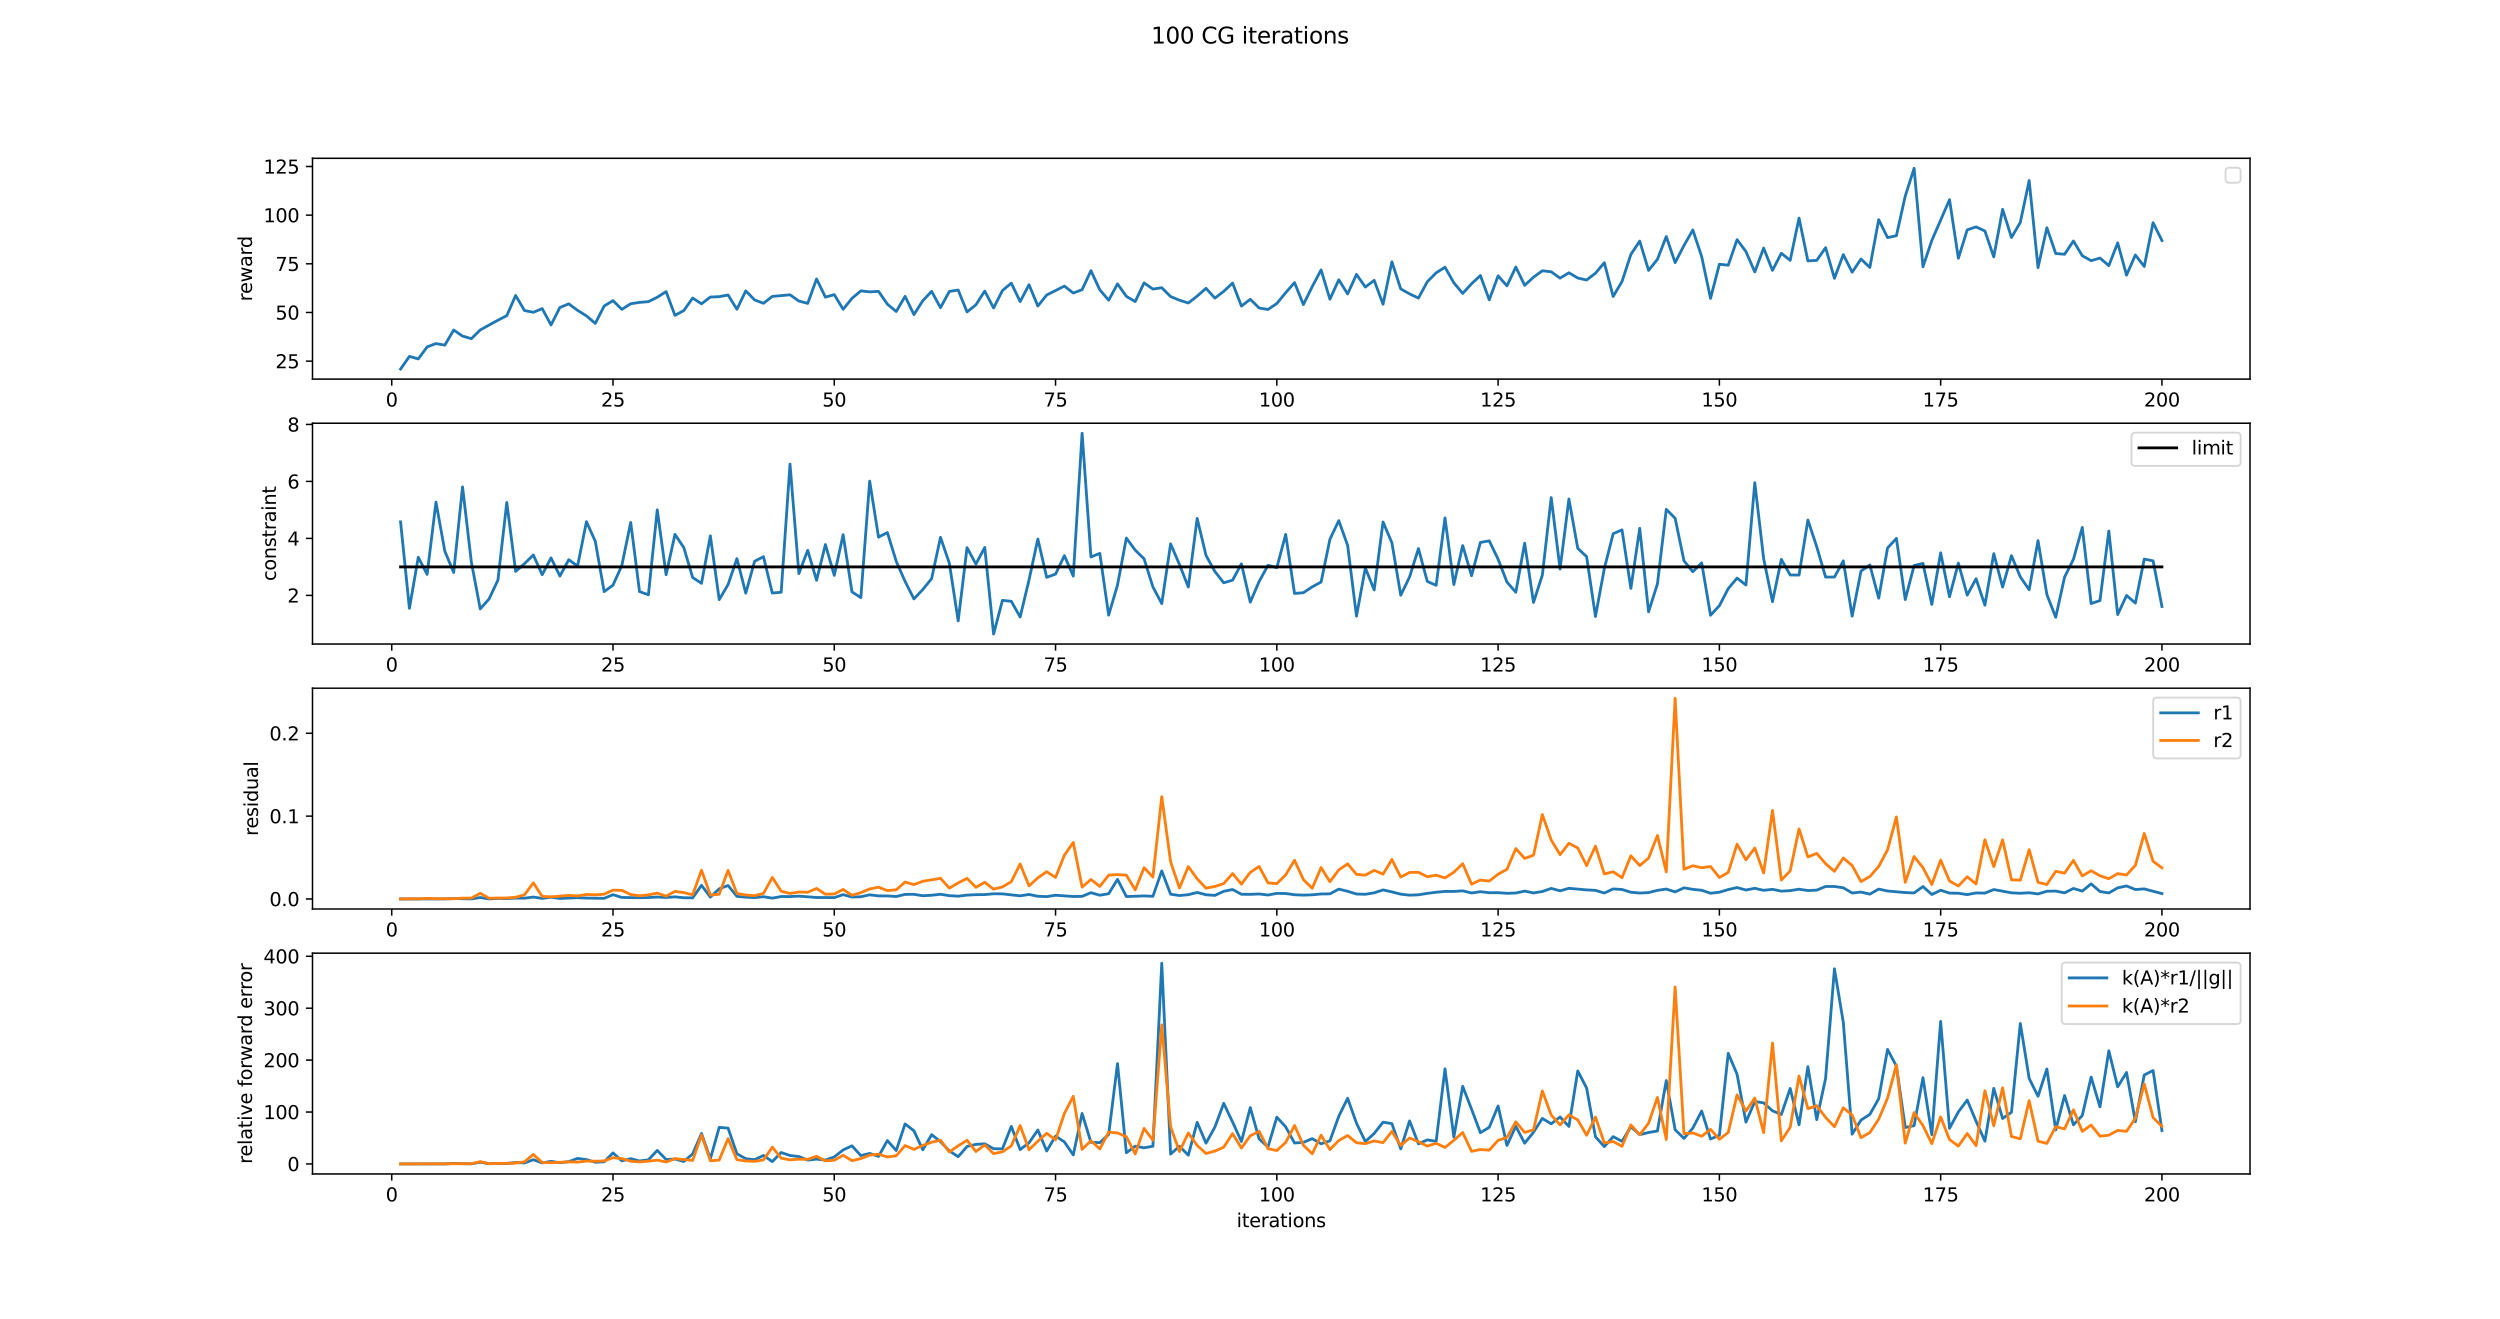 <?xml version="1.0" encoding="utf-8" standalone="no"?>
<!DOCTYPE svg PUBLIC "-//W3C//DTD SVG 1.1//EN"
  "http://www.w3.org/Graphics/SVG/1.1/DTD/svg11.dtd">
<svg xmlns:xlink="http://www.w3.org/1999/xlink" width="1329.12pt" height="701.28pt" viewBox="0 0 1329.12 701.28" xmlns="http://www.w3.org/2000/svg" version="1.1">
 <defs>
  <style type="text/css">*{stroke-linejoin: round; stroke-linecap: butt}</style>
 </defs>
 <g id="figure_1">
  <g id="patch_1">
   <path d="M 0 701.28 
L 1329.12 701.28 
L 1329.12 0 
L 0 0 
z
" style="fill: #ffffff"/>
  </g>
  <g id="axes_1">
   <g id="patch_2">
    <path d="M 166.14 201.542 
L 1196.208 201.542 
L 1196.208 84.154 
L 166.14 84.154 
z
" style="fill: #ffffff"/>
   </g>
   <g id="matplotlib.axis_1">
    <g id="xtick_1">
     <g id="line2d_1">
      <defs>
       <path id="mf7bcff5ae2" d="M 0 0 
L 0 3.5 
" style="stroke: #000000; stroke-width: 0.8"/>
      </defs>
      <g>
       <use xlink:href="#mf7bcff5ae2" x="208.256" y="201.542" style="stroke: #000000; stroke-width: 0.8"/>
      </g>
     </g>
     <g id="text_1">
      <!-- 0 -->
      <g transform="translate(205.074 216.14) scale(0.1 -0.1)">
       <defs>
        <path id="DejaVuSans-30" d="M 2034 4250 
Q 1547 4250 1301 3770 
Q 1056 3291 1056 2328 
Q 1056 1369 1301 889 
Q 1547 409 2034 409 
Q 2525 409 2770 889 
Q 3016 1369 3016 2328 
Q 3016 3291 2770 3770 
Q 2525 4250 2034 4250 
z
M 2034 4750 
Q 2819 4750 3233 4129 
Q 3647 3509 3647 2328 
Q 3647 1150 3233 529 
Q 2819 -91 2034 -91 
Q 1250 -91 836 529 
Q 422 1150 422 2328 
Q 422 3509 836 4129 
Q 1250 4750 2034 4750 
z
" transform="scale(0.016)"/>
       </defs>
       <use xlink:href="#DejaVuSans-30"/>
      </g>
     </g>
    </g>
    <g id="xtick_2">
     <g id="line2d_2">
      <g>
       <use xlink:href="#mf7bcff5ae2" x="325.897" y="201.542" style="stroke: #000000; stroke-width: 0.8"/>
      </g>
     </g>
     <g id="text_2">
      <!-- 25 -->
      <g transform="translate(319.535 216.14) scale(0.1 -0.1)">
       <defs>
        <path id="DejaVuSans-32" d="M 1228 531 
L 3431 531 
L 3431 0 
L 469 0 
L 469 531 
Q 828 903 1448 1529 
Q 2069 2156 2228 2338 
Q 2531 2678 2651 2914 
Q 2772 3150 2772 3378 
Q 2772 3750 2511 3984 
Q 2250 4219 1831 4219 
Q 1534 4219 1204 4116 
Q 875 4013 500 3803 
L 500 4441 
Q 881 4594 1212 4672 
Q 1544 4750 1819 4750 
Q 2544 4750 2975 4387 
Q 3406 4025 3406 3419 
Q 3406 3131 3298 2873 
Q 3191 2616 2906 2266 
Q 2828 2175 2409 1742 
Q 1991 1309 1228 531 
z
" transform="scale(0.016)"/>
        <path id="DejaVuSans-35" d="M 691 4666 
L 3169 4666 
L 3169 4134 
L 1269 4134 
L 1269 2991 
Q 1406 3038 1543 3061 
Q 1681 3084 1819 3084 
Q 2600 3084 3056 2656 
Q 3513 2228 3513 1497 
Q 3513 744 3044 326 
Q 2575 -91 1722 -91 
Q 1428 -91 1123 -41 
Q 819 9 494 109 
L 494 744 
Q 775 591 1075 516 
Q 1375 441 1709 441 
Q 2250 441 2565 725 
Q 2881 1009 2881 1497 
Q 2881 1984 2565 2268 
Q 2250 2553 1709 2553 
Q 1456 2553 1204 2497 
Q 953 2441 691 2322 
L 691 4666 
z
" transform="scale(0.016)"/>
       </defs>
       <use xlink:href="#DejaVuSans-32"/>
       <use xlink:href="#DejaVuSans-35" x="63.623"/>
      </g>
     </g>
    </g>
    <g id="xtick_3">
     <g id="line2d_3">
      <g>
       <use xlink:href="#mf7bcff5ae2" x="443.538" y="201.542" style="stroke: #000000; stroke-width: 0.8"/>
      </g>
     </g>
     <g id="text_3">
      <!-- 50 -->
      <g transform="translate(437.176 216.14) scale(0.1 -0.1)">
       <use xlink:href="#DejaVuSans-35"/>
       <use xlink:href="#DejaVuSans-30" x="63.623"/>
      </g>
     </g>
    </g>
    <g id="xtick_4">
     <g id="line2d_4">
      <g>
       <use xlink:href="#mf7bcff5ae2" x="561.18" y="201.542" style="stroke: #000000; stroke-width: 0.8"/>
      </g>
     </g>
     <g id="text_4">
      <!-- 75 -->
      <g transform="translate(554.817 216.14) scale(0.1 -0.1)">
       <defs>
        <path id="DejaVuSans-37" d="M 525 4666 
L 3525 4666 
L 3525 4397 
L 1831 0 
L 1172 0 
L 2766 4134 
L 525 4134 
L 525 4666 
z
" transform="scale(0.016)"/>
       </defs>
       <use xlink:href="#DejaVuSans-37"/>
       <use xlink:href="#DejaVuSans-35" x="63.623"/>
      </g>
     </g>
    </g>
    <g id="xtick_5">
     <g id="line2d_5">
      <g>
       <use xlink:href="#mf7bcff5ae2" x="678.821" y="201.542" style="stroke: #000000; stroke-width: 0.8"/>
      </g>
     </g>
     <g id="text_5">
      <!-- 100 -->
      <g transform="translate(669.277 216.14) scale(0.1 -0.1)">
       <defs>
        <path id="DejaVuSans-31" d="M 794 531 
L 1825 531 
L 1825 4091 
L 703 3866 
L 703 4441 
L 1819 4666 
L 2450 4666 
L 2450 531 
L 3481 531 
L 3481 0 
L 794 0 
L 794 531 
z
" transform="scale(0.016)"/>
       </defs>
       <use xlink:href="#DejaVuSans-31"/>
       <use xlink:href="#DejaVuSans-30" x="63.623"/>
       <use xlink:href="#DejaVuSans-30" x="127.246"/>
      </g>
     </g>
    </g>
    <g id="xtick_6">
     <g id="line2d_6">
      <g>
       <use xlink:href="#mf7bcff5ae2" x="796.463" y="201.542" style="stroke: #000000; stroke-width: 0.8"/>
      </g>
     </g>
     <g id="text_6">
      <!-- 125 -->
      <g transform="translate(786.919 216.14) scale(0.1 -0.1)">
       <use xlink:href="#DejaVuSans-31"/>
       <use xlink:href="#DejaVuSans-32" x="63.623"/>
       <use xlink:href="#DejaVuSans-35" x="127.246"/>
      </g>
     </g>
    </g>
    <g id="xtick_7">
     <g id="line2d_7">
      <g>
       <use xlink:href="#mf7bcff5ae2" x="914.104" y="201.542" style="stroke: #000000; stroke-width: 0.8"/>
      </g>
     </g>
     <g id="text_7">
      <!-- 150 -->
      <g transform="translate(904.56 216.14) scale(0.1 -0.1)">
       <use xlink:href="#DejaVuSans-31"/>
       <use xlink:href="#DejaVuSans-35" x="63.623"/>
       <use xlink:href="#DejaVuSans-30" x="127.246"/>
      </g>
     </g>
    </g>
    <g id="xtick_8">
     <g id="line2d_8">
      <g>
       <use xlink:href="#mf7bcff5ae2" x="1031.745" y="201.542" style="stroke: #000000; stroke-width: 0.8"/>
      </g>
     </g>
     <g id="text_8">
      <!-- 175 -->
      <g transform="translate(1022.202 216.14) scale(0.1 -0.1)">
       <use xlink:href="#DejaVuSans-31"/>
       <use xlink:href="#DejaVuSans-37" x="63.623"/>
       <use xlink:href="#DejaVuSans-35" x="127.246"/>
      </g>
     </g>
    </g>
    <g id="xtick_9">
     <g id="line2d_9">
      <g>
       <use xlink:href="#mf7bcff5ae2" x="1149.387" y="201.542" style="stroke: #000000; stroke-width: 0.8"/>
      </g>
     </g>
     <g id="text_9">
      <!-- 200 -->
      <g transform="translate(1139.843 216.14) scale(0.1 -0.1)">
       <use xlink:href="#DejaVuSans-32"/>
       <use xlink:href="#DejaVuSans-30" x="63.623"/>
       <use xlink:href="#DejaVuSans-30" x="127.246"/>
      </g>
     </g>
    </g>
   </g>
   <g id="matplotlib.axis_2">
    <g id="ytick_1">
     <g id="line2d_10">
      <defs>
       <path id="m38dfef8461" d="M 0 0 
L -3.5 0 
" style="stroke: #000000; stroke-width: 0.8"/>
      </defs>
      <g>
       <use xlink:href="#m38dfef8461" x="166.14" y="191.995" style="stroke: #000000; stroke-width: 0.8"/>
      </g>
     </g>
     <g id="text_10">
      <!-- 25 -->
      <g transform="translate(146.415 195.794) scale(0.1 -0.1)">
       <use xlink:href="#DejaVuSans-32"/>
       <use xlink:href="#DejaVuSans-35" x="63.623"/>
      </g>
     </g>
    </g>
    <g id="ytick_2">
     <g id="line2d_11">
      <g>
       <use xlink:href="#m38dfef8461" x="166.14" y="166.123" style="stroke: #000000; stroke-width: 0.8"/>
      </g>
     </g>
     <g id="text_11">
      <!-- 50 -->
      <g transform="translate(146.415 169.922) scale(0.1 -0.1)">
       <use xlink:href="#DejaVuSans-35"/>
       <use xlink:href="#DejaVuSans-30" x="63.623"/>
      </g>
     </g>
    </g>
    <g id="ytick_3">
     <g id="line2d_12">
      <g>
       <use xlink:href="#m38dfef8461" x="166.14" y="140.252" style="stroke: #000000; stroke-width: 0.8"/>
      </g>
     </g>
     <g id="text_12">
      <!-- 75 -->
      <g transform="translate(146.415 144.051) scale(0.1 -0.1)">
       <use xlink:href="#DejaVuSans-37"/>
       <use xlink:href="#DejaVuSans-35" x="63.623"/>
      </g>
     </g>
    </g>
    <g id="ytick_4">
     <g id="line2d_13">
      <g>
       <use xlink:href="#m38dfef8461" x="166.14" y="114.38" style="stroke: #000000; stroke-width: 0.8"/>
      </g>
     </g>
     <g id="text_13">
      <!-- 100 -->
      <g transform="translate(140.053 118.179) scale(0.1 -0.1)">
       <use xlink:href="#DejaVuSans-31"/>
       <use xlink:href="#DejaVuSans-30" x="63.623"/>
       <use xlink:href="#DejaVuSans-30" x="127.246"/>
      </g>
     </g>
    </g>
    <g id="ytick_5">
     <g id="line2d_14">
      <g>
       <use xlink:href="#m38dfef8461" x="166.14" y="88.508" style="stroke: #000000; stroke-width: 0.8"/>
      </g>
     </g>
     <g id="text_14">
      <!-- 125 -->
      <g transform="translate(140.053 92.308) scale(0.1 -0.1)">
       <use xlink:href="#DejaVuSans-31"/>
       <use xlink:href="#DejaVuSans-32" x="63.623"/>
       <use xlink:href="#DejaVuSans-35" x="127.246"/>
      </g>
     </g>
    </g>
    <g id="text_15">
     <!-- reward -->
     <g transform="translate(133.973 160.163) rotate(-90) scale(0.1 -0.1)">
      <defs>
       <path id="DejaVuSans-72" d="M 2631 2963 
Q 2534 3019 2420 3045 
Q 2306 3072 2169 3072 
Q 1681 3072 1420 2755 
Q 1159 2438 1159 1844 
L 1159 0 
L 581 0 
L 581 3500 
L 1159 3500 
L 1159 2956 
Q 1341 3275 1631 3429 
Q 1922 3584 2338 3584 
Q 2397 3584 2469 3576 
Q 2541 3569 2628 3553 
L 2631 2963 
z
" transform="scale(0.016)"/>
       <path id="DejaVuSans-65" d="M 3597 1894 
L 3597 1613 
L 953 1613 
Q 991 1019 1311 708 
Q 1631 397 2203 397 
Q 2534 397 2845 478 
Q 3156 559 3463 722 
L 3463 178 
Q 3153 47 2828 -22 
Q 2503 -91 2169 -91 
Q 1331 -91 842 396 
Q 353 884 353 1716 
Q 353 2575 817 3079 
Q 1281 3584 2069 3584 
Q 2775 3584 3186 3129 
Q 3597 2675 3597 1894 
z
M 3022 2063 
Q 3016 2534 2758 2815 
Q 2500 3097 2075 3097 
Q 1594 3097 1305 2825 
Q 1016 2553 972 2059 
L 3022 2063 
z
" transform="scale(0.016)"/>
       <path id="DejaVuSans-77" d="M 269 3500 
L 844 3500 
L 1563 769 
L 2278 3500 
L 2956 3500 
L 3675 769 
L 4391 3500 
L 4966 3500 
L 4050 0 
L 3372 0 
L 2619 2869 
L 1863 0 
L 1184 0 
L 269 3500 
z
" transform="scale(0.016)"/>
       <path id="DejaVuSans-61" d="M 2194 1759 
Q 1497 1759 1228 1600 
Q 959 1441 959 1056 
Q 959 750 1161 570 
Q 1363 391 1709 391 
Q 2188 391 2477 730 
Q 2766 1069 2766 1631 
L 2766 1759 
L 2194 1759 
z
M 3341 1997 
L 3341 0 
L 2766 0 
L 2766 531 
Q 2569 213 2275 61 
Q 1981 -91 1556 -91 
Q 1019 -91 701 211 
Q 384 513 384 1019 
Q 384 1609 779 1909 
Q 1175 2209 1959 2209 
L 2766 2209 
L 2766 2266 
Q 2766 2663 2505 2880 
Q 2244 3097 1772 3097 
Q 1472 3097 1187 3025 
Q 903 2953 641 2809 
L 641 3341 
Q 956 3463 1253 3523 
Q 1550 3584 1831 3584 
Q 2591 3584 2966 3190 
Q 3341 2797 3341 1997 
z
" transform="scale(0.016)"/>
       <path id="DejaVuSans-64" d="M 2906 2969 
L 2906 4863 
L 3481 4863 
L 3481 0 
L 2906 0 
L 2906 525 
Q 2725 213 2448 61 
Q 2172 -91 1784 -91 
Q 1150 -91 751 415 
Q 353 922 353 1747 
Q 353 2572 751 3078 
Q 1150 3584 1784 3584 
Q 2172 3584 2448 3432 
Q 2725 3281 2906 2969 
z
M 947 1747 
Q 947 1113 1208 752 
Q 1469 391 1925 391 
Q 2381 391 2643 752 
Q 2906 1113 2906 1747 
Q 2906 2381 2643 2742 
Q 2381 3103 1925 3103 
Q 1469 3103 1208 2742 
Q 947 2381 947 1747 
z
" transform="scale(0.016)"/>
      </defs>
      <use xlink:href="#DejaVuSans-72"/>
      <use xlink:href="#DejaVuSans-65" x="38.863"/>
      <use xlink:href="#DejaVuSans-77" x="100.387"/>
      <use xlink:href="#DejaVuSans-61" x="182.174"/>
      <use xlink:href="#DejaVuSans-72" x="243.453"/>
      <use xlink:href="#DejaVuSans-64" x="282.816"/>
     </g>
    </g>
   </g>
   <g id="line2d_15">
    <path d="M 212.961 196.206 
L 217.667 189.467 
L 222.373 190.818 
L 227.078 184.425 
L 231.784 182.658 
L 236.49 183.494 
L 241.195 175.455 
L 245.901 178.682 
L 250.607 180.058 
L 255.312 175.412 
L 264.723 170.225 
L 269.429 167.832 
L 274.135 157.098 
L 278.84 165.083 
L 283.546 166.03 
L 288.252 164.09 
L 292.957 172.763 
L 297.663 163.477 
L 302.369 161.533 
L 307.074 165.005 
L 311.78 167.945 
L 316.486 171.929 
L 321.191 162.698 
L 325.897 159.832 
L 330.603 164.466 
L 335.308 161.482 
L 340.014 160.765 
L 344.72 160.362 
L 349.425 158.043 
L 354.131 155.039 
L 358.837 167.637 
L 363.542 165.126 
L 368.248 158.452 
L 372.954 161.528 
L 377.659 157.913 
L 382.365 157.727 
L 387.071 156.827 
L 391.776 164.435 
L 396.482 154.636 
L 401.187 159.454 
L 405.893 161.24 
L 410.599 157.595 
L 420.01 156.735 
L 424.716 160.042 
L 429.421 161.293 
L 434.127 148.31 
L 438.833 157.977 
L 443.538 156.641 
L 448.244 164.433 
L 452.95 158.605 
L 457.655 154.651 
L 462.361 155.169 
L 467.067 154.907 
L 471.772 161.703 
L 476.478 165.598 
L 481.184 157.554 
L 485.889 167.244 
L 490.595 159.891 
L 495.301 154.903 
L 500.006 163.581 
L 504.712 154.941 
L 509.418 154.208 
L 514.123 165.847 
L 518.829 162.054 
L 523.535 154.752 
L 528.24 163.736 
L 532.946 154.456 
L 537.652 150.54 
L 542.357 160.34 
L 547.063 151.369 
L 551.768 162.692 
L 556.474 156.836 
L 565.885 152.101 
L 570.591 155.781 
L 575.297 154.025 
L 580.002 143.903 
L 584.708 154.08 
L 589.414 159.601 
L 594.119 150.932 
L 598.825 157.55 
L 603.531 160.321 
L 608.236 150.408 
L 612.942 153.677 
L 617.648 152.97 
L 622.353 157.659 
L 627.059 159.604 
L 631.765 161.084 
L 636.47 157.429 
L 641.176 153.272 
L 645.882 158.482 
L 650.587 154.898 
L 655.293 150.5 
L 659.999 162.712 
L 664.704 159.108 
L 669.41 163.744 
L 674.116 164.534 
L 678.821 161.363 
L 683.527 155.626 
L 688.232 150.248 
L 692.938 161.913 
L 697.644 152.37 
L 702.349 143.513 
L 707.055 159.075 
L 711.761 148.745 
L 716.466 156.264 
L 721.172 145.892 
L 725.878 152.614 
L 730.583 149.045 
L 735.289 161.76 
L 739.995 139.183 
L 744.7 153.602 
L 749.406 156.238 
L 754.112 158.467 
L 758.817 149.793 
L 763.523 145.045 
L 768.229 142.063 
L 772.934 150.34 
L 777.64 155.992 
L 782.346 150.857 
L 787.051 146.491 
L 791.757 159.395 
L 796.463 146.656 
L 801.168 151.968 
L 805.874 141.956 
L 810.58 151.69 
L 815.285 147.374 
L 819.991 143.955 
L 824.696 144.496 
L 829.402 147.868 
L 834.108 145.035 
L 838.813 147.823 
L 843.519 148.861 
L 848.225 145.26 
L 852.93 139.65 
L 857.636 157.627 
L 862.342 149.643 
L 867.047 135.275 
L 871.753 128.181 
L 876.459 143.762 
L 881.164 137.87 
L 885.87 125.75 
L 890.576 139.62 
L 895.281 130.543 
L 899.987 122.262 
L 904.693 136.423 
L 909.398 158.633 
L 914.104 140.467 
L 918.81 140.99 
L 923.515 127.407 
L 928.221 133.733 
L 932.927 144.583 
L 937.632 131.897 
L 942.338 143.734 
L 947.044 134.654 
L 951.749 138.404 
L 956.455 115.956 
L 961.161 138.699 
L 965.866 138.432 
L 970.572 131.698 
L 975.277 147.965 
L 979.983 135.372 
L 984.689 144.705 
L 989.394 137.715 
L 994.1 142.18 
L 998.806 116.775 
L 1003.511 126.308 
L 1008.217 125.31 
L 1012.923 104.243 
L 1017.628 89.489 
L 1022.334 141.833 
L 1027.04 127.858 
L 1036.451 106.179 
L 1041.157 137.3 
L 1045.862 122.226 
L 1050.568 120.617 
L 1055.274 122.811 
L 1059.979 136.584 
L 1064.685 111.311 
L 1069.391 126.263 
L 1074.096 118.258 
L 1078.802 95.984 
L 1083.508 142.263 
L 1088.213 121.081 
L 1092.919 134.769 
L 1097.625 135.179 
L 1102.33 128.138 
L 1107.036 135.941 
L 1111.741 138.58 
L 1116.447 137.198 
L 1121.153 141.224 
L 1125.858 129.124 
L 1130.564 146.289 
L 1135.27 135.559 
L 1139.975 141.679 
L 1144.681 118.394 
L 1149.387 127.89 
L 1149.387 127.89 
" clip-path="url(#pe18a1b50d9)" style="fill: none; stroke: #1f77b4; stroke-width: 1.5; stroke-linecap: square"/>
   </g>
   <g id="patch_3">
    <path d="M 166.14 201.542 
L 166.14 84.154 
" style="fill: none; stroke: #000000; stroke-width: 0.8; stroke-linejoin: miter; stroke-linecap: square"/>
   </g>
   <g id="patch_4">
    <path d="M 1196.208 201.542 
L 1196.208 84.154 
" style="fill: none; stroke: #000000; stroke-width: 0.8; stroke-linejoin: miter; stroke-linecap: square"/>
   </g>
   <g id="patch_5">
    <path d="M 166.14 201.542 
L 1196.208 201.542 
" style="fill: none; stroke: #000000; stroke-width: 0.8; stroke-linejoin: miter; stroke-linecap: square"/>
   </g>
   <g id="patch_6">
    <path d="M 166.14 84.154 
L 1196.208 84.154 
" style="fill: none; stroke: #000000; stroke-width: 0.8; stroke-linejoin: miter; stroke-linecap: square"/>
   </g>
   <g id="legend_1">
    <g id="patch_7">
     <path d="M 1185.208 97.154 
L 1189.208 97.154 
Q 1191.208 97.154 1191.208 95.154 
L 1191.208 91.154 
Q 1191.208 89.154 1189.208 89.154 
L 1185.208 89.154 
Q 1183.208 89.154 1183.208 91.154 
L 1183.208 95.154 
Q 1183.208 97.154 1185.208 97.154 
z
" style="fill: #ffffff; opacity: 0.8; stroke: #cccccc; stroke-linejoin: miter"/>
    </g>
   </g>
  </g>
  <g id="axes_2">
   <g id="patch_8">
    <path d="M 166.14 342.408 
L 1196.208 342.408 
L 1196.208 225.019 
L 166.14 225.019 
z
" style="fill: #ffffff"/>
   </g>
   <g id="matplotlib.axis_3">
    <g id="xtick_10">
     <g id="line2d_16">
      <g>
       <use xlink:href="#mf7bcff5ae2" x="208.256" y="342.408" style="stroke: #000000; stroke-width: 0.8"/>
      </g>
     </g>
     <g id="text_16">
      <!-- 0 -->
      <g transform="translate(205.074 357.006) scale(0.1 -0.1)">
       <use xlink:href="#DejaVuSans-30"/>
      </g>
     </g>
    </g>
    <g id="xtick_11">
     <g id="line2d_17">
      <g>
       <use xlink:href="#mf7bcff5ae2" x="325.897" y="342.408" style="stroke: #000000; stroke-width: 0.8"/>
      </g>
     </g>
     <g id="text_17">
      <!-- 25 -->
      <g transform="translate(319.535 357.006) scale(0.1 -0.1)">
       <use xlink:href="#DejaVuSans-32"/>
       <use xlink:href="#DejaVuSans-35" x="63.623"/>
      </g>
     </g>
    </g>
    <g id="xtick_12">
     <g id="line2d_18">
      <g>
       <use xlink:href="#mf7bcff5ae2" x="443.538" y="342.408" style="stroke: #000000; stroke-width: 0.8"/>
      </g>
     </g>
     <g id="text_18">
      <!-- 50 -->
      <g transform="translate(437.176 357.006) scale(0.1 -0.1)">
       <use xlink:href="#DejaVuSans-35"/>
       <use xlink:href="#DejaVuSans-30" x="63.623"/>
      </g>
     </g>
    </g>
    <g id="xtick_13">
     <g id="line2d_19">
      <g>
       <use xlink:href="#mf7bcff5ae2" x="561.18" y="342.408" style="stroke: #000000; stroke-width: 0.8"/>
      </g>
     </g>
     <g id="text_19">
      <!-- 75 -->
      <g transform="translate(554.817 357.006) scale(0.1 -0.1)">
       <use xlink:href="#DejaVuSans-37"/>
       <use xlink:href="#DejaVuSans-35" x="63.623"/>
      </g>
     </g>
    </g>
    <g id="xtick_14">
     <g id="line2d_20">
      <g>
       <use xlink:href="#mf7bcff5ae2" x="678.821" y="342.408" style="stroke: #000000; stroke-width: 0.8"/>
      </g>
     </g>
     <g id="text_20">
      <!-- 100 -->
      <g transform="translate(669.277 357.006) scale(0.1 -0.1)">
       <use xlink:href="#DejaVuSans-31"/>
       <use xlink:href="#DejaVuSans-30" x="63.623"/>
       <use xlink:href="#DejaVuSans-30" x="127.246"/>
      </g>
     </g>
    </g>
    <g id="xtick_15">
     <g id="line2d_21">
      <g>
       <use xlink:href="#mf7bcff5ae2" x="796.463" y="342.408" style="stroke: #000000; stroke-width: 0.8"/>
      </g>
     </g>
     <g id="text_21">
      <!-- 125 -->
      <g transform="translate(786.919 357.006) scale(0.1 -0.1)">
       <use xlink:href="#DejaVuSans-31"/>
       <use xlink:href="#DejaVuSans-32" x="63.623"/>
       <use xlink:href="#DejaVuSans-35" x="127.246"/>
      </g>
     </g>
    </g>
    <g id="xtick_16">
     <g id="line2d_22">
      <g>
       <use xlink:href="#mf7bcff5ae2" x="914.104" y="342.408" style="stroke: #000000; stroke-width: 0.8"/>
      </g>
     </g>
     <g id="text_22">
      <!-- 150 -->
      <g transform="translate(904.56 357.006) scale(0.1 -0.1)">
       <use xlink:href="#DejaVuSans-31"/>
       <use xlink:href="#DejaVuSans-35" x="63.623"/>
       <use xlink:href="#DejaVuSans-30" x="127.246"/>
      </g>
     </g>
    </g>
    <g id="xtick_17">
     <g id="line2d_23">
      <g>
       <use xlink:href="#mf7bcff5ae2" x="1031.745" y="342.408" style="stroke: #000000; stroke-width: 0.8"/>
      </g>
     </g>
     <g id="text_23">
      <!-- 175 -->
      <g transform="translate(1022.202 357.006) scale(0.1 -0.1)">
       <use xlink:href="#DejaVuSans-31"/>
       <use xlink:href="#DejaVuSans-37" x="63.623"/>
       <use xlink:href="#DejaVuSans-35" x="127.246"/>
      </g>
     </g>
    </g>
    <g id="xtick_18">
     <g id="line2d_24">
      <g>
       <use xlink:href="#mf7bcff5ae2" x="1149.387" y="342.408" style="stroke: #000000; stroke-width: 0.8"/>
      </g>
     </g>
     <g id="text_24">
      <!-- 200 -->
      <g transform="translate(1139.843 357.006) scale(0.1 -0.1)">
       <use xlink:href="#DejaVuSans-32"/>
       <use xlink:href="#DejaVuSans-30" x="63.623"/>
       <use xlink:href="#DejaVuSans-30" x="127.246"/>
      </g>
     </g>
    </g>
   </g>
   <g id="matplotlib.axis_4">
    <g id="ytick_6">
     <g id="line2d_25">
      <g>
       <use xlink:href="#m38dfef8461" x="166.14" y="316.538" style="stroke: #000000; stroke-width: 0.8"/>
      </g>
     </g>
     <g id="text_25">
      <!-- 2 -->
      <g transform="translate(152.778 320.338) scale(0.1 -0.1)">
       <use xlink:href="#DejaVuSans-32"/>
      </g>
     </g>
    </g>
    <g id="ytick_7">
     <g id="line2d_26">
      <g>
       <use xlink:href="#m38dfef8461" x="166.14" y="286.239" style="stroke: #000000; stroke-width: 0.8"/>
      </g>
     </g>
     <g id="text_26">
      <!-- 4 -->
      <g transform="translate(152.778 290.038) scale(0.1 -0.1)">
       <defs>
        <path id="DejaVuSans-34" d="M 2419 4116 
L 825 1625 
L 2419 1625 
L 2419 4116 
z
M 2253 4666 
L 3047 4666 
L 3047 1625 
L 3713 1625 
L 3713 1100 
L 3047 1100 
L 3047 0 
L 2419 0 
L 2419 1100 
L 313 1100 
L 313 1709 
L 2253 4666 
z
" transform="scale(0.016)"/>
       </defs>
       <use xlink:href="#DejaVuSans-34"/>
      </g>
     </g>
    </g>
    <g id="ytick_8">
     <g id="line2d_27">
      <g>
       <use xlink:href="#m38dfef8461" x="166.14" y="255.94" style="stroke: #000000; stroke-width: 0.8"/>
      </g>
     </g>
     <g id="text_27">
      <!-- 6 -->
      <g transform="translate(152.778 259.739) scale(0.1 -0.1)">
       <defs>
        <path id="DejaVuSans-36" d="M 2113 2584 
Q 1688 2584 1439 2293 
Q 1191 2003 1191 1497 
Q 1191 994 1439 701 
Q 1688 409 2113 409 
Q 2538 409 2786 701 
Q 3034 994 3034 1497 
Q 3034 2003 2786 2293 
Q 2538 2584 2113 2584 
z
M 3366 4563 
L 3366 3988 
Q 3128 4100 2886 4159 
Q 2644 4219 2406 4219 
Q 1781 4219 1451 3797 
Q 1122 3375 1075 2522 
Q 1259 2794 1537 2939 
Q 1816 3084 2150 3084 
Q 2853 3084 3261 2657 
Q 3669 2231 3669 1497 
Q 3669 778 3244 343 
Q 2819 -91 2113 -91 
Q 1303 -91 875 529 
Q 447 1150 447 2328 
Q 447 3434 972 4092 
Q 1497 4750 2381 4750 
Q 2619 4750 2861 4703 
Q 3103 4656 3366 4563 
z
" transform="scale(0.016)"/>
       </defs>
       <use xlink:href="#DejaVuSans-36"/>
      </g>
     </g>
    </g>
    <g id="ytick_9">
     <g id="line2d_28">
      <g>
       <use xlink:href="#m38dfef8461" x="166.14" y="225.641" style="stroke: #000000; stroke-width: 0.8"/>
      </g>
     </g>
     <g id="text_28">
      <!-- 8 -->
      <g transform="translate(152.778 229.44) scale(0.1 -0.1)">
       <defs>
        <path id="DejaVuSans-38" d="M 2034 2216 
Q 1584 2216 1326 1975 
Q 1069 1734 1069 1313 
Q 1069 891 1326 650 
Q 1584 409 2034 409 
Q 2484 409 2743 651 
Q 3003 894 3003 1313 
Q 3003 1734 2745 1975 
Q 2488 2216 2034 2216 
z
M 1403 2484 
Q 997 2584 770 2862 
Q 544 3141 544 3541 
Q 544 4100 942 4425 
Q 1341 4750 2034 4750 
Q 2731 4750 3128 4425 
Q 3525 4100 3525 3541 
Q 3525 3141 3298 2862 
Q 3072 2584 2669 2484 
Q 3125 2378 3379 2068 
Q 3634 1759 3634 1313 
Q 3634 634 3220 271 
Q 2806 -91 2034 -91 
Q 1263 -91 848 271 
Q 434 634 434 1313 
Q 434 1759 690 2068 
Q 947 2378 1403 2484 
z
M 1172 3481 
Q 1172 3119 1398 2916 
Q 1625 2713 2034 2713 
Q 2441 2713 2670 2916 
Q 2900 3119 2900 3481 
Q 2900 3844 2670 4047 
Q 2441 4250 2034 4250 
Q 1625 4250 1398 4047 
Q 1172 3844 1172 3481 
z
" transform="scale(0.016)"/>
       </defs>
       <use xlink:href="#DejaVuSans-38"/>
      </g>
     </g>
    </g>
    <g id="text_29">
     <!-- constraint -->
     <g transform="translate(146.698 308.893) rotate(-90) scale(0.1 -0.1)">
      <defs>
       <path id="DejaVuSans-63" d="M 3122 3366 
L 3122 2828 
Q 2878 2963 2633 3030 
Q 2388 3097 2138 3097 
Q 1578 3097 1268 2742 
Q 959 2388 959 1747 
Q 959 1106 1268 751 
Q 1578 397 2138 397 
Q 2388 397 2633 464 
Q 2878 531 3122 666 
L 3122 134 
Q 2881 22 2623 -34 
Q 2366 -91 2075 -91 
Q 1284 -91 818 406 
Q 353 903 353 1747 
Q 353 2603 823 3093 
Q 1294 3584 2113 3584 
Q 2378 3584 2631 3529 
Q 2884 3475 3122 3366 
z
" transform="scale(0.016)"/>
       <path id="DejaVuSans-6f" d="M 1959 3097 
Q 1497 3097 1228 2736 
Q 959 2375 959 1747 
Q 959 1119 1226 758 
Q 1494 397 1959 397 
Q 2419 397 2687 759 
Q 2956 1122 2956 1747 
Q 2956 2369 2687 2733 
Q 2419 3097 1959 3097 
z
M 1959 3584 
Q 2709 3584 3137 3096 
Q 3566 2609 3566 1747 
Q 3566 888 3137 398 
Q 2709 -91 1959 -91 
Q 1206 -91 779 398 
Q 353 888 353 1747 
Q 353 2609 779 3096 
Q 1206 3584 1959 3584 
z
" transform="scale(0.016)"/>
       <path id="DejaVuSans-6e" d="M 3513 2113 
L 3513 0 
L 2938 0 
L 2938 2094 
Q 2938 2591 2744 2837 
Q 2550 3084 2163 3084 
Q 1697 3084 1428 2787 
Q 1159 2491 1159 1978 
L 1159 0 
L 581 0 
L 581 3500 
L 1159 3500 
L 1159 2956 
Q 1366 3272 1645 3428 
Q 1925 3584 2291 3584 
Q 2894 3584 3203 3211 
Q 3513 2838 3513 2113 
z
" transform="scale(0.016)"/>
       <path id="DejaVuSans-73" d="M 2834 3397 
L 2834 2853 
Q 2591 2978 2328 3040 
Q 2066 3103 1784 3103 
Q 1356 3103 1142 2972 
Q 928 2841 928 2578 
Q 928 2378 1081 2264 
Q 1234 2150 1697 2047 
L 1894 2003 
Q 2506 1872 2764 1633 
Q 3022 1394 3022 966 
Q 3022 478 2636 193 
Q 2250 -91 1575 -91 
Q 1294 -91 989 -36 
Q 684 19 347 128 
L 347 722 
Q 666 556 975 473 
Q 1284 391 1588 391 
Q 1994 391 2212 530 
Q 2431 669 2431 922 
Q 2431 1156 2273 1281 
Q 2116 1406 1581 1522 
L 1381 1569 
Q 847 1681 609 1914 
Q 372 2147 372 2553 
Q 372 3047 722 3315 
Q 1072 3584 1716 3584 
Q 2034 3584 2315 3537 
Q 2597 3491 2834 3397 
z
" transform="scale(0.016)"/>
       <path id="DejaVuSans-74" d="M 1172 4494 
L 1172 3500 
L 2356 3500 
L 2356 3053 
L 1172 3053 
L 1172 1153 
Q 1172 725 1289 603 
Q 1406 481 1766 481 
L 2356 481 
L 2356 0 
L 1766 0 
Q 1100 0 847 248 
Q 594 497 594 1153 
L 594 3053 
L 172 3053 
L 172 3500 
L 594 3500 
L 594 4494 
L 1172 4494 
z
" transform="scale(0.016)"/>
       <path id="DejaVuSans-69" d="M 603 3500 
L 1178 3500 
L 1178 0 
L 603 0 
L 603 3500 
z
M 603 4863 
L 1178 4863 
L 1178 4134 
L 603 4134 
L 603 4863 
z
" transform="scale(0.016)"/>
      </defs>
      <use xlink:href="#DejaVuSans-63"/>
      <use xlink:href="#DejaVuSans-6f" x="54.98"/>
      <use xlink:href="#DejaVuSans-6e" x="116.162"/>
      <use xlink:href="#DejaVuSans-73" x="179.541"/>
      <use xlink:href="#DejaVuSans-74" x="231.641"/>
      <use xlink:href="#DejaVuSans-72" x="270.85"/>
      <use xlink:href="#DejaVuSans-61" x="311.963"/>
      <use xlink:href="#DejaVuSans-69" x="373.242"/>
      <use xlink:href="#DejaVuSans-6e" x="401.025"/>
      <use xlink:href="#DejaVuSans-74" x="464.404"/>
     </g>
    </g>
   </g>
   <g id="line2d_29">
    <path d="M 212.961 277.468 
L 217.667 323.411 
L 222.373 296.256 
L 227.078 305.383 
L 231.784 266.96 
L 236.49 293.034 
L 241.195 304.355 
L 245.901 258.862 
L 250.607 298.876 
L 255.312 323.729 
L 260.018 318.416 
L 264.723 308.38 
L 269.429 267.137 
L 274.135 303.797 
L 278.84 299.675 
L 283.546 295.05 
L 288.252 305.544 
L 292.957 296.613 
L 297.663 306.258 
L 302.369 297.567 
L 307.074 300.929 
L 311.78 277.339 
L 316.486 287.797 
L 321.191 314.53 
L 325.897 311.106 
L 330.603 300.603 
L 335.308 277.758 
L 340.014 314.54 
L 344.72 316.21 
L 349.425 271.073 
L 354.131 305.546 
L 358.837 284.098 
L 363.542 291.13 
L 368.248 307.027 
L 372.954 310.125 
L 377.659 284.895 
L 382.365 318.794 
L 387.071 310.804 
L 391.776 296.999 
L 396.482 315.354 
L 401.187 298.418 
L 405.893 295.972 
L 410.599 315.288 
L 415.304 314.855 
L 420.01 246.756 
L 424.716 304.958 
L 429.421 292.578 
L 434.127 308.505 
L 438.833 289.5 
L 443.538 305.894 
L 448.244 284.279 
L 452.95 314.667 
L 457.655 317.715 
L 462.361 255.801 
L 467.067 285.568 
L 471.772 283.132 
L 476.478 298.412 
L 481.184 309.105 
L 485.889 318.412 
L 490.595 313.418 
L 495.301 307.63 
L 500.006 285.677 
L 504.712 299.434 
L 509.418 330.095 
L 514.123 291.144 
L 518.829 299.883 
L 523.535 291.07 
L 528.24 337.072 
L 532.946 319.199 
L 537.652 319.678 
L 542.357 328.026 
L 547.063 308.374 
L 551.768 286.567 
L 556.474 306.923 
L 561.18 305.212 
L 565.885 295.416 
L 570.591 306.287 
L 575.297 230.355 
L 580.002 296.096 
L 584.708 294.216 
L 589.414 327.026 
L 594.119 311.031 
L 598.825 286.046 
L 603.531 292.487 
L 608.236 297.068 
L 612.942 312.05 
L 617.648 320.904 
L 622.353 289.154 
L 627.059 300.133 
L 631.765 312.077 
L 636.47 275.611 
L 641.176 295.303 
L 645.882 303.808 
L 650.587 309.846 
L 655.293 308.447 
L 659.999 299.751 
L 664.704 320.129 
L 669.41 309.163 
L 674.116 300.549 
L 678.821 301.812 
L 683.527 284.112 
L 688.232 315.499 
L 692.938 315.121 
L 697.644 311.992 
L 702.349 309.45 
L 707.055 286.677 
L 711.761 276.789 
L 716.466 289.987 
L 721.172 327.562 
L 725.878 301.929 
L 730.583 313.658 
L 735.289 277.518 
L 739.995 288.557 
L 744.7 316.457 
L 749.406 306.696 
L 754.112 291.659 
L 758.817 309.109 
L 763.523 311.169 
L 768.229 275.35 
L 772.934 310.764 
L 777.64 290.073 
L 782.346 306.075 
L 787.051 288.386 
L 791.757 287.535 
L 796.463 297.304 
L 801.168 309.447 
L 805.874 314.865 
L 810.58 288.792 
L 815.285 320.279 
L 819.991 305.703 
L 824.696 264.556 
L 829.402 302.531 
L 834.108 265.304 
L 838.813 291.528 
L 843.519 295.944 
L 848.225 327.758 
L 852.93 302.277 
L 857.636 283.757 
L 862.342 281.694 
L 867.047 312.832 
L 871.753 280.878 
L 876.459 325.267 
L 881.164 310.464 
L 885.87 270.807 
L 890.576 275.53 
L 895.281 298.155 
L 899.987 303.979 
L 904.693 299.23 
L 909.398 327.1 
L 914.104 321.997 
L 918.81 312.925 
L 923.515 307.348 
L 928.221 311.029 
L 932.927 256.636 
L 937.632 296.981 
L 942.338 319.871 
L 947.044 297.4 
L 951.749 305.685 
L 956.455 305.735 
L 961.161 276.469 
L 965.866 290.7 
L 970.572 306.78 
L 975.277 306.802 
L 979.983 298.181 
L 984.689 327.581 
L 989.394 303.622 
L 994.1 300.394 
L 998.806 318.026 
L 1003.511 291.343 
L 1008.217 286.232 
L 1012.923 318.755 
L 1017.628 300.653 
L 1022.334 299.525 
L 1027.04 321.331 
L 1031.745 293.923 
L 1036.451 317.261 
L 1041.157 299.364 
L 1045.862 316.396 
L 1050.568 307.677 
L 1055.274 321.763 
L 1059.979 294.357 
L 1064.685 312.127 
L 1069.391 295.461 
L 1074.096 306.697 
L 1078.802 313.555 
L 1083.508 287.414 
L 1088.213 316.074 
L 1092.919 328.187 
L 1097.625 306.81 
L 1102.33 297.33 
L 1107.036 280.409 
L 1111.741 320.875 
L 1116.447 319.289 
L 1121.153 282.318 
L 1125.858 326.734 
L 1130.564 316.587 
L 1135.27 320.644 
L 1139.975 297.254 
L 1144.681 298.18 
L 1149.387 322.451 
L 1149.387 322.451 
" clip-path="url(#p601a85f3a9)" style="fill: none; stroke: #1f77b4; stroke-width: 1.5; stroke-linecap: square"/>
   </g>
   <g id="line2d_30">
    <path d="M 212.961 301.389 
L 1149.387 301.389 
L 1149.387 301.389 
" clip-path="url(#p601a85f3a9)" style="fill: none; stroke: #000000; stroke-width: 1.5; stroke-linecap: square"/>
   </g>
   <g id="patch_9">
    <path d="M 166.14 342.408 
L 166.14 225.019 
" style="fill: none; stroke: #000000; stroke-width: 0.8; stroke-linejoin: miter; stroke-linecap: square"/>
   </g>
   <g id="patch_10">
    <path d="M 1196.208 342.408 
L 1196.208 225.019 
" style="fill: none; stroke: #000000; stroke-width: 0.8; stroke-linejoin: miter; stroke-linecap: square"/>
   </g>
   <g id="patch_11">
    <path d="M 166.14 342.408 
L 1196.208 342.408 
" style="fill: none; stroke: #000000; stroke-width: 0.8; stroke-linejoin: miter; stroke-linecap: square"/>
   </g>
   <g id="patch_12">
    <path d="M 166.14 225.019 
L 1196.208 225.019 
" style="fill: none; stroke: #000000; stroke-width: 0.8; stroke-linejoin: miter; stroke-linecap: square"/>
   </g>
   <g id="legend_2">
    <g id="patch_13">
     <path d="M 1135.213 247.698 
L 1189.208 247.698 
Q 1191.208 247.698 1191.208 245.698 
L 1191.208 232.019 
Q 1191.208 230.019 1189.208 230.019 
L 1135.213 230.019 
Q 1133.213 230.019 1133.213 232.019 
L 1133.213 245.698 
Q 1133.213 247.698 1135.213 247.698 
z
" style="fill: #ffffff; opacity: 0.8; stroke: #cccccc; stroke-linejoin: miter"/>
    </g>
    <g id="line2d_31">
     <path d="M 1137.213 238.118 
L 1147.213 238.118 
L 1157.213 238.118 
" style="fill: none; stroke: #000000; stroke-width: 1.5; stroke-linecap: square"/>
    </g>
    <g id="text_30">
     <!-- limit -->
     <g transform="translate(1165.213 241.618) scale(0.1 -0.1)">
      <defs>
       <path id="DejaVuSans-6c" d="M 603 4863 
L 1178 4863 
L 1178 0 
L 603 0 
L 603 4863 
z
" transform="scale(0.016)"/>
       <path id="DejaVuSans-6d" d="M 3328 2828 
Q 3544 3216 3844 3400 
Q 4144 3584 4550 3584 
Q 5097 3584 5394 3201 
Q 5691 2819 5691 2113 
L 5691 0 
L 5113 0 
L 5113 2094 
Q 5113 2597 4934 2840 
Q 4756 3084 4391 3084 
Q 3944 3084 3684 2787 
Q 3425 2491 3425 1978 
L 3425 0 
L 2847 0 
L 2847 2094 
Q 2847 2600 2669 2842 
Q 2491 3084 2119 3084 
Q 1678 3084 1418 2786 
Q 1159 2488 1159 1978 
L 1159 0 
L 581 0 
L 581 3500 
L 1159 3500 
L 1159 2956 
Q 1356 3278 1631 3431 
Q 1906 3584 2284 3584 
Q 2666 3584 2933 3390 
Q 3200 3197 3328 2828 
z
" transform="scale(0.016)"/>
      </defs>
      <use xlink:href="#DejaVuSans-6c"/>
      <use xlink:href="#DejaVuSans-69" x="27.783"/>
      <use xlink:href="#DejaVuSans-6d" x="55.566"/>
      <use xlink:href="#DejaVuSans-69" x="152.979"/>
      <use xlink:href="#DejaVuSans-74" x="180.762"/>
     </g>
    </g>
   </g>
  </g>
  <g id="axes_3">
   <g id="patch_14">
    <path d="M 166.14 483.273 
L 1196.208 483.273 
L 1196.208 365.885 
L 166.14 365.885 
z
" style="fill: #ffffff"/>
   </g>
   <g id="matplotlib.axis_5">
    <g id="xtick_19">
     <g id="line2d_32">
      <g>
       <use xlink:href="#mf7bcff5ae2" x="208.256" y="483.273" style="stroke: #000000; stroke-width: 0.8"/>
      </g>
     </g>
     <g id="text_31">
      <!-- 0 -->
      <g transform="translate(205.074 497.872) scale(0.1 -0.1)">
       <use xlink:href="#DejaVuSans-30"/>
      </g>
     </g>
    </g>
    <g id="xtick_20">
     <g id="line2d_33">
      <g>
       <use xlink:href="#mf7bcff5ae2" x="325.897" y="483.273" style="stroke: #000000; stroke-width: 0.8"/>
      </g>
     </g>
     <g id="text_32">
      <!-- 25 -->
      <g transform="translate(319.535 497.872) scale(0.1 -0.1)">
       <use xlink:href="#DejaVuSans-32"/>
       <use xlink:href="#DejaVuSans-35" x="63.623"/>
      </g>
     </g>
    </g>
    <g id="xtick_21">
     <g id="line2d_34">
      <g>
       <use xlink:href="#mf7bcff5ae2" x="443.538" y="483.273" style="stroke: #000000; stroke-width: 0.8"/>
      </g>
     </g>
     <g id="text_33">
      <!-- 50 -->
      <g transform="translate(437.176 497.872) scale(0.1 -0.1)">
       <use xlink:href="#DejaVuSans-35"/>
       <use xlink:href="#DejaVuSans-30" x="63.623"/>
      </g>
     </g>
    </g>
    <g id="xtick_22">
     <g id="line2d_35">
      <g>
       <use xlink:href="#mf7bcff5ae2" x="561.18" y="483.273" style="stroke: #000000; stroke-width: 0.8"/>
      </g>
     </g>
     <g id="text_34">
      <!-- 75 -->
      <g transform="translate(554.817 497.872) scale(0.1 -0.1)">
       <use xlink:href="#DejaVuSans-37"/>
       <use xlink:href="#DejaVuSans-35" x="63.623"/>
      </g>
     </g>
    </g>
    <g id="xtick_23">
     <g id="line2d_36">
      <g>
       <use xlink:href="#mf7bcff5ae2" x="678.821" y="483.273" style="stroke: #000000; stroke-width: 0.8"/>
      </g>
     </g>
     <g id="text_35">
      <!-- 100 -->
      <g transform="translate(669.277 497.872) scale(0.1 -0.1)">
       <use xlink:href="#DejaVuSans-31"/>
       <use xlink:href="#DejaVuSans-30" x="63.623"/>
       <use xlink:href="#DejaVuSans-30" x="127.246"/>
      </g>
     </g>
    </g>
    <g id="xtick_24">
     <g id="line2d_37">
      <g>
       <use xlink:href="#mf7bcff5ae2" x="796.463" y="483.273" style="stroke: #000000; stroke-width: 0.8"/>
      </g>
     </g>
     <g id="text_36">
      <!-- 125 -->
      <g transform="translate(786.919 497.872) scale(0.1 -0.1)">
       <use xlink:href="#DejaVuSans-31"/>
       <use xlink:href="#DejaVuSans-32" x="63.623"/>
       <use xlink:href="#DejaVuSans-35" x="127.246"/>
      </g>
     </g>
    </g>
    <g id="xtick_25">
     <g id="line2d_38">
      <g>
       <use xlink:href="#mf7bcff5ae2" x="914.104" y="483.273" style="stroke: #000000; stroke-width: 0.8"/>
      </g>
     </g>
     <g id="text_37">
      <!-- 150 -->
      <g transform="translate(904.56 497.872) scale(0.1 -0.1)">
       <use xlink:href="#DejaVuSans-31"/>
       <use xlink:href="#DejaVuSans-35" x="63.623"/>
       <use xlink:href="#DejaVuSans-30" x="127.246"/>
      </g>
     </g>
    </g>
    <g id="xtick_26">
     <g id="line2d_39">
      <g>
       <use xlink:href="#mf7bcff5ae2" x="1031.745" y="483.273" style="stroke: #000000; stroke-width: 0.8"/>
      </g>
     </g>
     <g id="text_38">
      <!-- 175 -->
      <g transform="translate(1022.202 497.872) scale(0.1 -0.1)">
       <use xlink:href="#DejaVuSans-31"/>
       <use xlink:href="#DejaVuSans-37" x="63.623"/>
       <use xlink:href="#DejaVuSans-35" x="127.246"/>
      </g>
     </g>
    </g>
    <g id="xtick_27">
     <g id="line2d_40">
      <g>
       <use xlink:href="#mf7bcff5ae2" x="1149.387" y="483.273" style="stroke: #000000; stroke-width: 0.8"/>
      </g>
     </g>
     <g id="text_39">
      <!-- 200 -->
      <g transform="translate(1139.843 497.872) scale(0.1 -0.1)">
       <use xlink:href="#DejaVuSans-32"/>
       <use xlink:href="#DejaVuSans-30" x="63.623"/>
       <use xlink:href="#DejaVuSans-30" x="127.246"/>
      </g>
     </g>
    </g>
   </g>
   <g id="matplotlib.axis_6">
    <g id="ytick_10">
     <g id="line2d_41">
      <g>
       <use xlink:href="#m38dfef8461" x="166.14" y="477.938" style="stroke: #000000; stroke-width: 0.8"/>
      </g>
     </g>
     <g id="text_40">
      <!-- 0.0 -->
      <g transform="translate(143.237 481.738) scale(0.1 -0.1)">
       <defs>
        <path id="DejaVuSans-2e" d="M 684 794 
L 1344 794 
L 1344 0 
L 684 0 
L 684 794 
z
" transform="scale(0.016)"/>
       </defs>
       <use xlink:href="#DejaVuSans-30"/>
       <use xlink:href="#DejaVuSans-2e" x="63.623"/>
       <use xlink:href="#DejaVuSans-30" x="95.41"/>
      </g>
     </g>
    </g>
    <g id="ytick_11">
     <g id="line2d_42">
      <g>
       <use xlink:href="#m38dfef8461" x="166.14" y="433.891" style="stroke: #000000; stroke-width: 0.8"/>
      </g>
     </g>
     <g id="text_41">
      <!-- 0.1 -->
      <g transform="translate(143.237 437.69) scale(0.1 -0.1)">
       <use xlink:href="#DejaVuSans-30"/>
       <use xlink:href="#DejaVuSans-2e" x="63.623"/>
       <use xlink:href="#DejaVuSans-31" x="95.41"/>
      </g>
     </g>
    </g>
    <g id="ytick_12">
     <g id="line2d_43">
      <g>
       <use xlink:href="#m38dfef8461" x="166.14" y="389.843" style="stroke: #000000; stroke-width: 0.8"/>
      </g>
     </g>
     <g id="text_42">
      <!-- 0.2 -->
      <g transform="translate(143.237 393.642) scale(0.1 -0.1)">
       <use xlink:href="#DejaVuSans-30"/>
       <use xlink:href="#DejaVuSans-2e" x="63.623"/>
       <use xlink:href="#DejaVuSans-32" x="95.41"/>
      </g>
     </g>
    </g>
    <g id="text_43">
     <!-- residual -->
     <g transform="translate(137.157 444.389) rotate(-90) scale(0.1 -0.1)">
      <defs>
       <path id="DejaVuSans-75" d="M 544 1381 
L 544 3500 
L 1119 3500 
L 1119 1403 
Q 1119 906 1312 657 
Q 1506 409 1894 409 
Q 2359 409 2629 706 
Q 2900 1003 2900 1516 
L 2900 3500 
L 3475 3500 
L 3475 0 
L 2900 0 
L 2900 538 
Q 2691 219 2414 64 
Q 2138 -91 1772 -91 
Q 1169 -91 856 284 
Q 544 659 544 1381 
z
M 1991 3584 
L 1991 3584 
z
" transform="scale(0.016)"/>
      </defs>
      <use xlink:href="#DejaVuSans-72"/>
      <use xlink:href="#DejaVuSans-65" x="38.863"/>
      <use xlink:href="#DejaVuSans-73" x="100.387"/>
      <use xlink:href="#DejaVuSans-69" x="152.486"/>
      <use xlink:href="#DejaVuSans-64" x="180.27"/>
      <use xlink:href="#DejaVuSans-75" x="243.746"/>
      <use xlink:href="#DejaVuSans-61" x="307.125"/>
      <use xlink:href="#DejaVuSans-6c" x="368.404"/>
     </g>
    </g>
   </g>
   <g id="line2d_44">
    <path d="M 212.961 477.936 
L 236.49 477.915 
L 241.195 477.697 
L 250.607 477.896 
L 255.312 477.167 
L 260.018 477.896 
L 264.723 477.649 
L 269.429 477.72 
L 274.135 477.468 
L 278.84 477.509 
L 283.546 476.931 
L 288.252 477.63 
L 292.957 476.972 
L 297.663 477.662 
L 307.074 477.245 
L 311.78 477.456 
L 321.191 477.601 
L 325.897 475.663 
L 330.603 477.133 
L 340.014 477.264 
L 344.72 477.176 
L 349.425 476.896 
L 354.131 477.129 
L 358.837 476.814 
L 363.542 477.277 
L 368.248 477.345 
L 372.954 470.679 
L 377.659 476.935 
L 382.365 472.549 
L 387.071 470.776 
L 391.776 476.553 
L 396.482 476.966 
L 401.187 477.189 
L 405.893 476.74 
L 410.599 477.494 
L 415.304 476.637 
L 420.01 476.668 
L 424.716 476.423 
L 434.127 477.15 
L 443.538 477.204 
L 448.244 475.641 
L 452.95 476.896 
L 457.655 476.744 
L 462.361 475.733 
L 467.067 476.299 
L 471.772 476.32 
L 476.478 476.627 
L 481.184 475.501 
L 485.889 475.456 
L 490.595 476.228 
L 495.301 475.952 
L 500.006 475.433 
L 504.712 476.18 
L 509.418 476.449 
L 514.123 475.884 
L 518.829 475.651 
L 523.535 475.602 
L 528.24 475.177 
L 532.946 475.22 
L 542.357 476.27 
L 547.063 475.535 
L 551.768 476.499 
L 556.474 476.681 
L 561.18 475.947 
L 570.591 476.615 
L 575.297 476.545 
L 580.002 474.595 
L 584.708 475.936 
L 589.414 475.153 
L 594.119 467.522 
L 598.825 476.652 
L 608.236 476.314 
L 612.942 476.516 
L 617.648 463.012 
L 622.353 475.409 
L 627.059 476.103 
L 631.765 475.66 
L 636.47 474.466 
L 641.176 475.697 
L 645.882 476.039 
L 650.587 473.862 
L 655.293 472.903 
L 659.999 475.43 
L 664.704 475.473 
L 669.41 475.279 
L 674.116 475.823 
L 678.821 474.951 
L 683.527 475.031 
L 688.232 475.686 
L 692.938 475.886 
L 697.644 475.722 
L 702.349 475.279 
L 707.055 475.22 
L 711.761 472.68 
L 716.466 473.853 
L 721.172 475.309 
L 725.878 475.435 
L 730.583 474.666 
L 735.289 473.127 
L 739.995 474.169 
L 744.7 475.382 
L 749.406 475.911 
L 754.112 475.721 
L 758.817 474.953 
L 763.523 474.358 
L 768.229 473.922 
L 772.934 473.929 
L 777.64 473.608 
L 782.346 474.758 
L 787.051 474.07 
L 791.757 474.618 
L 796.463 474.594 
L 801.168 474.929 
L 805.874 474.765 
L 810.58 473.75 
L 815.285 474.727 
L 819.991 473.972 
L 824.696 472.322 
L 829.402 473.616 
L 834.108 472.276 
L 843.519 473.114 
L 848.225 473.356 
L 852.93 474.789 
L 857.636 472.59 
L 862.342 472.907 
L 867.047 474.357 
L 871.753 474.785 
L 876.459 474.537 
L 881.164 473.369 
L 885.87 472.663 
L 890.576 474.18 
L 895.281 472.024 
L 899.987 472.822 
L 904.693 473.31 
L 909.398 474.881 
L 914.104 474.34 
L 918.81 472.937 
L 923.515 471.869 
L 928.221 473.172 
L 932.927 472.27 
L 937.632 473.34 
L 942.338 472.818 
L 947.044 473.78 
L 951.749 473.492 
L 956.455 472.75 
L 961.161 473.462 
L 965.866 473.237 
L 970.572 471.292 
L 975.277 471.296 
L 979.983 471.992 
L 984.689 474.757 
L 989.394 474.274 
L 994.1 475.369 
L 998.806 472.675 
L 1003.511 473.707 
L 1012.923 474.534 
L 1017.628 474.738 
L 1022.334 471.307 
L 1027.04 475.564 
L 1031.745 473.279 
L 1036.451 474.818 
L 1041.157 474.884 
L 1045.862 475.611 
L 1050.568 474.729 
L 1055.274 474.819 
L 1059.979 472.931 
L 1069.391 474.659 
L 1074.096 474.909 
L 1078.802 474.631 
L 1083.508 475.253 
L 1088.213 473.83 
L 1092.919 473.736 
L 1097.625 474.678 
L 1102.33 472.339 
L 1107.036 473.748 
L 1111.741 469.905 
L 1116.447 473.975 
L 1121.153 474.73 
L 1125.858 472.029 
L 1130.564 471.019 
L 1135.27 472.92 
L 1139.975 472.582 
L 1149.387 475.073 
L 1149.387 475.073 
" clip-path="url(#pdcd7ac57e9)" style="fill: none; stroke: #1f77b4; stroke-width: 1.5; stroke-linecap: square"/>
   </g>
   <g id="line2d_45">
    <path d="M 212.961 477.913 
L 217.667 477.842 
L 222.373 477.898 
L 227.078 477.608 
L 231.784 477.813 
L 241.195 477.826 
L 245.901 477.483 
L 250.607 477.487 
L 255.312 474.898 
L 260.018 477.562 
L 264.723 477.439 
L 269.429 477.428 
L 274.135 477.017 
L 278.84 475.703 
L 283.546 469.37 
L 288.252 476.563 
L 292.957 476.82 
L 302.369 476.034 
L 307.074 476.347 
L 311.78 475.535 
L 316.486 475.717 
L 321.191 475.394 
L 325.897 473.239 
L 330.603 473.372 
L 335.308 475.572 
L 340.014 476.244 
L 344.72 475.747 
L 349.425 474.835 
L 354.131 476.421 
L 358.837 473.899 
L 363.542 474.542 
L 368.248 475.731 
L 372.954 462.648 
L 377.659 475.842 
L 382.365 475.42 
L 387.071 462.759 
L 391.776 475.026 
L 396.482 475.835 
L 401.187 476.177 
L 405.893 475.003 
L 410.599 466.49 
L 415.304 473.813 
L 420.01 474.991 
L 424.716 474.236 
L 429.421 474.359 
L 434.127 472.354 
L 438.833 475.413 
L 443.538 475.281 
L 448.244 472.881 
L 452.95 475.969 
L 457.655 474.599 
L 462.361 472.599 
L 467.067 471.676 
L 471.772 473.501 
L 476.478 473.047 
L 481.184 468.944 
L 485.889 470.29 
L 490.595 468.549 
L 500.006 466.974 
L 504.712 472.175 
L 509.418 469.39 
L 514.123 466.999 
L 518.829 471.749 
L 523.535 469.06 
L 528.24 472.711 
L 532.946 471.529 
L 537.652 468.761 
L 542.357 459.338 
L 547.063 470.962 
L 551.768 466.706 
L 556.474 463.435 
L 561.18 466.479 
L 565.885 454.658 
L 570.591 447.863 
L 575.297 471.606 
L 580.002 467.583 
L 584.708 471.258 
L 589.414 465.26 
L 594.119 464.986 
L 598.825 465.286 
L 603.531 473.083 
L 608.236 461.299 
L 612.942 466.312 
L 617.648 423.537 
L 622.353 458.201 
L 627.059 472.118 
L 631.765 460.724 
L 636.47 467.237 
L 641.176 472.189 
L 645.882 471.298 
L 650.587 469.744 
L 655.293 464.417 
L 659.999 470.035 
L 664.704 463.799 
L 669.41 460.641 
L 674.116 469.372 
L 678.821 469.764 
L 683.527 465.113 
L 688.232 457.35 
L 692.938 467.64 
L 697.644 472.249 
L 702.349 461.215 
L 707.055 468.789 
L 711.761 462.471 
L 716.466 459.271 
L 721.172 464.845 
L 725.878 465.277 
L 730.583 462.719 
L 735.289 464.756 
L 739.995 456.964 
L 744.7 466.264 
L 749.406 463.849 
L 754.112 463.751 
L 758.817 466.109 
L 763.523 465.292 
L 768.229 466.738 
L 772.934 463.712 
L 777.64 459.15 
L 782.346 470.057 
L 787.051 467.872 
L 791.757 468.436 
L 796.463 464.746 
L 801.168 462.168 
L 805.874 451.135 
L 810.58 456.399 
L 815.285 454.647 
L 819.991 433.062 
L 824.696 446.57 
L 829.402 454.404 
L 834.108 448.303 
L 838.813 450.829 
L 843.519 460.204 
L 848.225 449.852 
L 852.93 464.604 
L 857.636 463.469 
L 862.342 466.63 
L 867.047 454.962 
L 871.753 460.177 
L 876.459 456.215 
L 881.164 444.186 
L 885.87 463.525 
L 890.576 371.221 
L 895.281 462.113 
L 899.987 460.293 
L 904.693 461.319 
L 909.398 460.673 
L 914.104 466.511 
L 918.81 463.843 
L 923.515 448.809 
L 928.221 457.123 
L 932.927 450.865 
L 937.632 464.102 
L 942.338 430.852 
L 947.044 467.862 
L 951.749 463.002 
L 956.455 440.707 
L 961.161 455.574 
L 965.866 453.714 
L 970.572 459.178 
L 975.277 463.219 
L 979.983 456.154 
L 984.689 460.178 
L 989.394 468.689 
L 994.1 466.01 
L 998.806 460.664 
L 1003.511 451.819 
L 1008.217 434.334 
L 1012.923 469.099 
L 1017.628 455.372 
L 1022.334 461.276 
L 1027.04 470.243 
L 1031.745 457.276 
L 1036.451 468.39 
L 1041.157 471.038 
L 1045.862 466.154 
L 1050.568 469.931 
L 1055.274 446.436 
L 1059.979 460.749 
L 1064.685 446.474 
L 1069.391 467.758 
L 1074.096 467.972 
L 1078.802 451.711 
L 1083.508 469.08 
L 1088.213 470.25 
L 1092.919 463.245 
L 1097.625 464.203 
L 1102.33 457.422 
L 1107.036 465.685 
L 1111.741 462.911 
L 1116.447 465.596 
L 1121.153 467.167 
L 1125.858 464.474 
L 1130.564 465.182 
L 1135.27 460.063 
L 1139.975 443.119 
L 1144.681 457.908 
L 1149.387 461.387 
L 1149.387 461.387 
" clip-path="url(#pdcd7ac57e9)" style="fill: none; stroke: #ff7f0e; stroke-width: 1.5; stroke-linecap: square"/>
   </g>
   <g id="patch_15">
    <path d="M 166.14 483.273 
L 166.14 365.885 
" style="fill: none; stroke: #000000; stroke-width: 0.8; stroke-linejoin: miter; stroke-linecap: square"/>
   </g>
   <g id="patch_16">
    <path d="M 1196.208 483.273 
L 1196.208 365.885 
" style="fill: none; stroke: #000000; stroke-width: 0.8; stroke-linejoin: miter; stroke-linecap: square"/>
   </g>
   <g id="patch_17">
    <path d="M 166.14 483.273 
L 1196.208 483.273 
" style="fill: none; stroke: #000000; stroke-width: 0.8; stroke-linejoin: miter; stroke-linecap: square"/>
   </g>
   <g id="patch_18">
    <path d="M 166.14 365.885 
L 1196.208 365.885 
" style="fill: none; stroke: #000000; stroke-width: 0.8; stroke-linejoin: miter; stroke-linecap: square"/>
   </g>
   <g id="legend_3">
    <g id="patch_19">
     <path d="M 1146.735 403.241 
L 1189.208 403.241 
Q 1191.208 403.241 1191.208 401.241 
L 1191.208 372.885 
Q 1191.208 370.885 1189.208 370.885 
L 1146.735 370.885 
Q 1144.735 370.885 1144.735 372.885 
L 1144.735 401.241 
Q 1144.735 403.241 1146.735 403.241 
z
" style="fill: #ffffff; opacity: 0.8; stroke: #cccccc; stroke-linejoin: miter"/>
    </g>
    <g id="line2d_46">
     <path d="M 1148.735 378.984 
L 1158.735 378.984 
L 1168.735 378.984 
" style="fill: none; stroke: #1f77b4; stroke-width: 1.5; stroke-linecap: square"/>
    </g>
    <g id="text_44">
     <!-- r1 -->
     <g transform="translate(1176.735 382.484) scale(0.1 -0.1)">
      <use xlink:href="#DejaVuSans-72"/>
      <use xlink:href="#DejaVuSans-31" x="41.113"/>
     </g>
    </g>
    <g id="line2d_47">
     <path d="M 1148.735 393.662 
L 1158.735 393.662 
L 1168.735 393.662 
" style="fill: none; stroke: #ff7f0e; stroke-width: 1.5; stroke-linecap: square"/>
    </g>
    <g id="text_45">
     <!-- r2 -->
     <g transform="translate(1176.735 397.162) scale(0.1 -0.1)">
      <use xlink:href="#DejaVuSans-72"/>
      <use xlink:href="#DejaVuSans-32" x="41.113"/>
     </g>
    </g>
   </g>
  </g>
  <g id="axes_4">
   <g id="patch_20">
    <path d="M 166.14 624.139 
L 1196.208 624.139 
L 1196.208 506.751 
L 166.14 506.751 
z
" style="fill: #ffffff"/>
   </g>
   <g id="matplotlib.axis_7">
    <g id="xtick_28">
     <g id="line2d_48">
      <g>
       <use xlink:href="#mf7bcff5ae2" x="208.256" y="624.139" style="stroke: #000000; stroke-width: 0.8"/>
      </g>
     </g>
     <g id="text_46">
      <!-- 0 -->
      <g transform="translate(205.074 638.738) scale(0.1 -0.1)">
       <use xlink:href="#DejaVuSans-30"/>
      </g>
     </g>
    </g>
    <g id="xtick_29">
     <g id="line2d_49">
      <g>
       <use xlink:href="#mf7bcff5ae2" x="325.897" y="624.139" style="stroke: #000000; stroke-width: 0.8"/>
      </g>
     </g>
     <g id="text_47">
      <!-- 25 -->
      <g transform="translate(319.535 638.738) scale(0.1 -0.1)">
       <use xlink:href="#DejaVuSans-32"/>
       <use xlink:href="#DejaVuSans-35" x="63.623"/>
      </g>
     </g>
    </g>
    <g id="xtick_30">
     <g id="line2d_50">
      <g>
       <use xlink:href="#mf7bcff5ae2" x="443.538" y="624.139" style="stroke: #000000; stroke-width: 0.8"/>
      </g>
     </g>
     <g id="text_48">
      <!-- 50 -->
      <g transform="translate(437.176 638.738) scale(0.1 -0.1)">
       <use xlink:href="#DejaVuSans-35"/>
       <use xlink:href="#DejaVuSans-30" x="63.623"/>
      </g>
     </g>
    </g>
    <g id="xtick_31">
     <g id="line2d_51">
      <g>
       <use xlink:href="#mf7bcff5ae2" x="561.18" y="624.139" style="stroke: #000000; stroke-width: 0.8"/>
      </g>
     </g>
     <g id="text_49">
      <!-- 75 -->
      <g transform="translate(554.817 638.738) scale(0.1 -0.1)">
       <use xlink:href="#DejaVuSans-37"/>
       <use xlink:href="#DejaVuSans-35" x="63.623"/>
      </g>
     </g>
    </g>
    <g id="xtick_32">
     <g id="line2d_52">
      <g>
       <use xlink:href="#mf7bcff5ae2" x="678.821" y="624.139" style="stroke: #000000; stroke-width: 0.8"/>
      </g>
     </g>
     <g id="text_50">
      <!-- 100 -->
      <g transform="translate(669.277 638.738) scale(0.1 -0.1)">
       <use xlink:href="#DejaVuSans-31"/>
       <use xlink:href="#DejaVuSans-30" x="63.623"/>
       <use xlink:href="#DejaVuSans-30" x="127.246"/>
      </g>
     </g>
    </g>
    <g id="xtick_33">
     <g id="line2d_53">
      <g>
       <use xlink:href="#mf7bcff5ae2" x="796.463" y="624.139" style="stroke: #000000; stroke-width: 0.8"/>
      </g>
     </g>
     <g id="text_51">
      <!-- 125 -->
      <g transform="translate(786.919 638.738) scale(0.1 -0.1)">
       <use xlink:href="#DejaVuSans-31"/>
       <use xlink:href="#DejaVuSans-32" x="63.623"/>
       <use xlink:href="#DejaVuSans-35" x="127.246"/>
      </g>
     </g>
    </g>
    <g id="xtick_34">
     <g id="line2d_54">
      <g>
       <use xlink:href="#mf7bcff5ae2" x="914.104" y="624.139" style="stroke: #000000; stroke-width: 0.8"/>
      </g>
     </g>
     <g id="text_52">
      <!-- 150 -->
      <g transform="translate(904.56 638.738) scale(0.1 -0.1)">
       <use xlink:href="#DejaVuSans-31"/>
       <use xlink:href="#DejaVuSans-35" x="63.623"/>
       <use xlink:href="#DejaVuSans-30" x="127.246"/>
      </g>
     </g>
    </g>
    <g id="xtick_35">
     <g id="line2d_55">
      <g>
       <use xlink:href="#mf7bcff5ae2" x="1031.745" y="624.139" style="stroke: #000000; stroke-width: 0.8"/>
      </g>
     </g>
     <g id="text_53">
      <!-- 175 -->
      <g transform="translate(1022.202 638.738) scale(0.1 -0.1)">
       <use xlink:href="#DejaVuSans-31"/>
       <use xlink:href="#DejaVuSans-37" x="63.623"/>
       <use xlink:href="#DejaVuSans-35" x="127.246"/>
      </g>
     </g>
    </g>
    <g id="xtick_36">
     <g id="line2d_56">
      <g>
       <use xlink:href="#mf7bcff5ae2" x="1149.387" y="624.139" style="stroke: #000000; stroke-width: 0.8"/>
      </g>
     </g>
     <g id="text_54">
      <!-- 200 -->
      <g transform="translate(1139.843 638.738) scale(0.1 -0.1)">
       <use xlink:href="#DejaVuSans-32"/>
       <use xlink:href="#DejaVuSans-30" x="63.623"/>
       <use xlink:href="#DejaVuSans-30" x="127.246"/>
      </g>
     </g>
    </g>
    <g id="text_55">
     <!-- iterations -->
     <g transform="translate(657.447 652.416) scale(0.1 -0.1)">
      <use xlink:href="#DejaVuSans-69"/>
      <use xlink:href="#DejaVuSans-74" x="27.783"/>
      <use xlink:href="#DejaVuSans-65" x="66.992"/>
      <use xlink:href="#DejaVuSans-72" x="128.516"/>
      <use xlink:href="#DejaVuSans-61" x="169.629"/>
      <use xlink:href="#DejaVuSans-74" x="230.908"/>
      <use xlink:href="#DejaVuSans-69" x="270.117"/>
      <use xlink:href="#DejaVuSans-6f" x="297.9"/>
      <use xlink:href="#DejaVuSans-6e" x="359.082"/>
      <use xlink:href="#DejaVuSans-73" x="422.461"/>
     </g>
    </g>
   </g>
   <g id="matplotlib.axis_8">
    <g id="ytick_13">
     <g id="line2d_57">
      <g>
       <use xlink:href="#m38dfef8461" x="166.14" y="618.804" style="stroke: #000000; stroke-width: 0.8"/>
      </g>
     </g>
     <g id="text_56">
      <!-- 0 -->
      <g transform="translate(152.778 622.603) scale(0.1 -0.1)">
       <use xlink:href="#DejaVuSans-30"/>
      </g>
     </g>
    </g>
    <g id="ytick_14">
     <g id="line2d_58">
      <g>
       <use xlink:href="#m38dfef8461" x="166.14" y="591.203" style="stroke: #000000; stroke-width: 0.8"/>
      </g>
     </g>
     <g id="text_57">
      <!-- 100 -->
      <g transform="translate(140.053 595.002) scale(0.1 -0.1)">
       <use xlink:href="#DejaVuSans-31"/>
       <use xlink:href="#DejaVuSans-30" x="63.623"/>
       <use xlink:href="#DejaVuSans-30" x="127.246"/>
      </g>
     </g>
    </g>
    <g id="ytick_15">
     <g id="line2d_59">
      <g>
       <use xlink:href="#m38dfef8461" x="166.14" y="563.601" style="stroke: #000000; stroke-width: 0.8"/>
      </g>
     </g>
     <g id="text_58">
      <!-- 200 -->
      <g transform="translate(140.053 567.4) scale(0.1 -0.1)">
       <use xlink:href="#DejaVuSans-32"/>
       <use xlink:href="#DejaVuSans-30" x="63.623"/>
       <use xlink:href="#DejaVuSans-30" x="127.246"/>
      </g>
     </g>
    </g>
    <g id="ytick_16">
     <g id="line2d_60">
      <g>
       <use xlink:href="#m38dfef8461" x="166.14" y="536" style="stroke: #000000; stroke-width: 0.8"/>
      </g>
     </g>
     <g id="text_59">
      <!-- 300 -->
      <g transform="translate(140.053 539.799) scale(0.1 -0.1)">
       <defs>
        <path id="DejaVuSans-33" d="M 2597 2516 
Q 3050 2419 3304 2112 
Q 3559 1806 3559 1356 
Q 3559 666 3084 287 
Q 2609 -91 1734 -91 
Q 1441 -91 1130 -33 
Q 819 25 488 141 
L 488 750 
Q 750 597 1062 519 
Q 1375 441 1716 441 
Q 2309 441 2620 675 
Q 2931 909 2931 1356 
Q 2931 1769 2642 2001 
Q 2353 2234 1838 2234 
L 1294 2234 
L 1294 2753 
L 1863 2753 
Q 2328 2753 2575 2939 
Q 2822 3125 2822 3475 
Q 2822 3834 2567 4026 
Q 2313 4219 1838 4219 
Q 1578 4219 1281 4162 
Q 984 4106 628 3988 
L 628 4550 
Q 988 4650 1302 4700 
Q 1616 4750 1894 4750 
Q 2613 4750 3031 4423 
Q 3450 4097 3450 3541 
Q 3450 3153 3228 2886 
Q 3006 2619 2597 2516 
z
" transform="scale(0.016)"/>
       </defs>
       <use xlink:href="#DejaVuSans-33"/>
       <use xlink:href="#DejaVuSans-30" x="63.623"/>
       <use xlink:href="#DejaVuSans-30" x="127.246"/>
      </g>
     </g>
    </g>
    <g id="ytick_17">
     <g id="line2d_61">
      <g>
       <use xlink:href="#m38dfef8461" x="166.14" y="508.398" style="stroke: #000000; stroke-width: 0.8"/>
      </g>
     </g>
     <g id="text_60">
      <!-- 400 -->
      <g transform="translate(140.053 512.198) scale(0.1 -0.1)">
       <use xlink:href="#DejaVuSans-34"/>
       <use xlink:href="#DejaVuSans-30" x="63.623"/>
       <use xlink:href="#DejaVuSans-30" x="127.246"/>
      </g>
     </g>
    </g>
    <g id="text_61">
     <!-- relative forward error -->
     <g transform="translate(133.973 618.754) rotate(-90) scale(0.1 -0.1)">
      <defs>
       <path id="DejaVuSans-76" d="M 191 3500 
L 800 3500 
L 1894 563 
L 2988 3500 
L 3597 3500 
L 2284 0 
L 1503 0 
L 191 3500 
z
" transform="scale(0.016)"/>
       <path id="DejaVuSans-20" transform="scale(0.016)"/>
       <path id="DejaVuSans-66" d="M 2375 4863 
L 2375 4384 
L 1825 4384 
Q 1516 4384 1395 4259 
Q 1275 4134 1275 3809 
L 1275 3500 
L 2222 3500 
L 2222 3053 
L 1275 3053 
L 1275 0 
L 697 0 
L 697 3053 
L 147 3053 
L 147 3500 
L 697 3500 
L 697 3744 
Q 697 4328 969 4595 
Q 1241 4863 1831 4863 
L 2375 4863 
z
" transform="scale(0.016)"/>
      </defs>
      <use xlink:href="#DejaVuSans-72"/>
      <use xlink:href="#DejaVuSans-65" x="38.863"/>
      <use xlink:href="#DejaVuSans-6c" x="100.387"/>
      <use xlink:href="#DejaVuSans-61" x="128.17"/>
      <use xlink:href="#DejaVuSans-74" x="189.449"/>
      <use xlink:href="#DejaVuSans-69" x="228.658"/>
      <use xlink:href="#DejaVuSans-76" x="256.441"/>
      <use xlink:href="#DejaVuSans-65" x="315.621"/>
      <use xlink:href="#DejaVuSans-20" x="377.145"/>
      <use xlink:href="#DejaVuSans-66" x="408.932"/>
      <use xlink:href="#DejaVuSans-6f" x="444.137"/>
      <use xlink:href="#DejaVuSans-72" x="505.318"/>
      <use xlink:href="#DejaVuSans-77" x="546.432"/>
      <use xlink:href="#DejaVuSans-61" x="628.219"/>
      <use xlink:href="#DejaVuSans-72" x="689.498"/>
      <use xlink:href="#DejaVuSans-64" x="728.861"/>
      <use xlink:href="#DejaVuSans-20" x="792.338"/>
      <use xlink:href="#DejaVuSans-65" x="824.125"/>
      <use xlink:href="#DejaVuSans-72" x="885.648"/>
      <use xlink:href="#DejaVuSans-72" x="925.012"/>
      <use xlink:href="#DejaVuSans-6f" x="963.875"/>
      <use xlink:href="#DejaVuSans-72" x="1025.057"/>
     </g>
    </g>
   </g>
   <g id="line2d_62">
    <path d="M 212.961 618.803 
L 236.49 618.791 
L 241.195 618.568 
L 250.607 618.747 
L 255.312 617.852 
L 260.018 618.689 
L 264.723 618.514 
L 269.429 618.542 
L 274.135 618.073 
L 278.84 618.275 
L 283.546 616.562 
L 288.252 618.269 
L 292.957 617.427 
L 297.663 618.145 
L 302.369 617.601 
L 307.074 615.858 
L 311.78 616.513 
L 316.486 617.88 
L 321.191 617.685 
L 325.897 612.942 
L 330.603 617.183 
L 335.308 616.009 
L 340.014 617.227 
L 344.72 616.6 
L 349.425 611.63 
L 354.131 616.444 
L 358.837 616.2 
L 363.542 617.507 
L 368.248 613.482 
L 372.954 602.614 
L 377.659 616.11 
L 382.365 599.38 
L 387.071 599.764 
L 391.776 613.421 
L 396.482 616.022 
L 401.187 616.541 
L 405.893 614.308 
L 410.599 617.568 
L 415.304 612.732 
L 420.01 614.331 
L 424.716 614.875 
L 429.421 616.78 
L 434.127 616.249 
L 438.833 616.746 
L 443.538 615.075 
L 448.244 611.368 
L 452.95 609.176 
L 457.655 614.362 
L 462.361 613.207 
L 467.067 614.806 
L 471.772 606.38 
L 476.478 611.684 
L 481.184 597.523 
L 485.889 601.185 
L 490.595 611.282 
L 495.301 603.25 
L 500.006 606.956 
L 504.712 611.884 
L 509.418 614.952 
L 514.123 609.521 
L 518.829 608.409 
L 523.535 608.113 
L 528.24 610.714 
L 532.946 610.77 
L 537.652 598.837 
L 542.357 611.175 
L 547.063 607.602 
L 551.768 600.762 
L 556.474 611.923 
L 561.18 603.975 
L 565.885 607.105 
L 570.591 614.017 
L 575.297 591.982 
L 580.002 607.339 
L 584.708 607.489 
L 589.414 603.141 
L 594.119 565.485 
L 598.825 612.867 
L 603.531 609.382 
L 608.236 610.223 
L 612.942 609.386 
L 617.648 512.087 
L 622.353 613.575 
L 627.059 609.402 
L 631.765 614.158 
L 636.47 596.696 
L 641.176 607.757 
L 645.882 599.22 
L 650.587 586.578 
L 655.293 596.527 
L 659.999 606.869 
L 664.704 588.833 
L 669.41 605.518 
L 674.116 609.812 
L 678.821 593.968 
L 683.527 599.079 
L 688.232 607.671 
L 692.938 607.352 
L 697.644 605.339 
L 702.349 608.104 
L 707.055 606.519 
L 711.761 593.455 
L 716.466 583.886 
L 721.172 597.148 
L 725.878 606.905 
L 730.583 602.601 
L 735.289 596.615 
L 739.995 597.378 
L 744.7 610.814 
L 749.406 595.924 
L 754.112 608.126 
L 758.817 606.003 
L 763.523 606.794 
L 768.229 568.249 
L 772.934 604.584 
L 777.64 577.55 
L 782.346 589.697 
L 787.051 602.215 
L 791.757 599.312 
L 796.463 587.995 
L 801.168 608.992 
L 805.874 598.775 
L 810.58 607.785 
L 815.285 601.953 
L 819.991 594.607 
L 824.696 597.477 
L 829.402 593.858 
L 834.108 598.864 
L 838.813 569.36 
L 843.519 578.481 
L 848.225 604.373 
L 852.93 609.589 
L 857.636 604.297 
L 862.342 606.786 
L 867.047 599.019 
L 871.753 603.231 
L 876.459 602.093 
L 881.164 601.279 
L 885.87 574.471 
L 890.576 600.612 
L 895.281 605.249 
L 899.987 599.76 
L 904.693 590.677 
L 909.398 605.559 
L 914.104 603.566 
L 918.81 560.007 
L 923.515 571.154 
L 928.221 596.579 
L 932.927 585.626 
L 937.632 586.325 
L 942.338 590.562 
L 947.044 592.51 
L 951.749 578.672 
L 956.455 598.005 
L 961.161 567.106 
L 965.866 595.263 
L 970.572 573.309 
L 975.277 515.058 
L 979.983 543.54 
L 984.689 602.968 
L 989.394 595.5 
L 994.1 592.466 
L 998.806 584.121 
L 1003.511 557.927 
L 1008.217 566.804 
L 1012.923 599.434 
L 1017.628 598.449 
L 1022.334 572.93 
L 1027.04 603.23 
L 1031.745 543.057 
L 1036.451 599.897 
L 1041.157 591.155 
L 1045.862 584.853 
L 1050.568 596.086 
L 1055.274 606.696 
L 1059.979 578.638 
L 1064.685 594.649 
L 1069.391 591.344 
L 1074.096 544.143 
L 1078.802 573.348 
L 1083.508 582.827 
L 1088.213 568.318 
L 1092.919 600.723 
L 1097.625 582.455 
L 1102.33 598.008 
L 1107.036 593.07 
L 1111.741 572.634 
L 1116.447 588.453 
L 1121.153 558.66 
L 1125.858 577.793 
L 1130.564 570.184 
L 1135.27 596.344 
L 1139.975 571.523 
L 1144.681 569.136 
L 1149.387 601.045 
L 1149.387 601.045 
" clip-path="url(#pa313481c25)" style="fill: none; stroke: #1f77b4; stroke-width: 1.5; stroke-linecap: square"/>
   </g>
   <g id="line2d_63">
    <path d="M 212.961 618.801 
L 250.607 618.67 
L 255.312 617.592 
L 260.018 618.654 
L 274.135 618.369 
L 278.84 617.637 
L 283.546 613.787 
L 288.252 618.038 
L 292.957 618.15 
L 302.369 617.703 
L 307.074 617.83 
L 311.78 617.286 
L 316.486 617.36 
L 321.191 617.219 
L 325.897 615.496 
L 330.603 615.949 
L 335.308 617.328 
L 340.014 617.731 
L 344.72 617.328 
L 349.425 616.774 
L 354.131 617.771 
L 358.837 615.989 
L 368.248 616.942 
L 372.954 603.388 
L 377.659 617.116 
L 382.365 616.758 
L 387.071 605.349 
L 391.776 616.561 
L 396.482 617.234 
L 401.187 617.435 
L 405.893 616.653 
L 410.599 609.898 
L 415.304 615.729 
L 420.01 616.641 
L 424.716 616.295 
L 429.421 616.353 
L 434.127 614.738 
L 438.833 617.171 
L 443.538 616.823 
L 448.244 614.22 
L 452.95 617.064 
L 457.655 615.983 
L 462.361 614.148 
L 467.067 613.596 
L 471.772 615.11 
L 476.478 614.457 
L 481.184 609.024 
L 485.889 611.061 
L 490.595 608.96 
L 495.301 607.268 
L 500.006 606.201 
L 504.712 612.449 
L 509.418 609.14 
L 514.123 606.221 
L 518.829 612.209 
L 523.535 608.709 
L 528.24 613.323 
L 532.946 612.343 
L 537.652 609.216 
L 542.357 598.392 
L 547.063 611.277 
L 551.768 606.712 
L 556.474 602.526 
L 561.18 606.008 
L 565.885 591.935 
L 570.591 582.855 
L 575.297 611.072 
L 580.002 606.441 
L 584.708 610.822 
L 589.414 601.904 
L 594.119 602.315 
L 598.825 604.344 
L 603.531 613.484 
L 608.236 599.911 
L 612.942 606.213 
L 617.648 544.883 
L 622.353 599.076 
L 627.059 612.211 
L 631.765 602.358 
L 636.47 608.983 
L 641.176 613.265 
L 645.882 611.965 
L 650.587 609.894 
L 655.293 602.666 
L 659.999 610.356 
L 664.704 603.836 
L 669.41 601.505 
L 674.116 610.686 
L 678.821 611.69 
L 683.527 607.372 
L 688.232 598.344 
L 692.938 608.875 
L 697.644 613.429 
L 702.349 603.501 
L 707.055 611.189 
L 711.761 606.351 
L 716.466 603.684 
L 721.172 607.535 
L 725.878 608.016 
L 730.583 606.583 
L 735.289 607.487 
L 739.995 601.522 
L 744.7 608.996 
L 749.406 605.031 
L 754.112 606.984 
L 758.817 609.341 
L 763.523 607.831 
L 768.229 610.051 
L 772.934 606.239 
L 777.64 602.097 
L 782.346 612.095 
L 787.051 611.142 
L 791.757 611.479 
L 796.463 606.26 
L 801.168 604.747 
L 805.874 596.407 
L 810.58 602.056 
L 815.285 600.676 
L 819.991 579.99 
L 824.696 592.802 
L 829.402 598.06 
L 834.108 592.753 
L 838.813 595.415 
L 843.519 603.55 
L 848.225 593.904 
L 852.93 607.645 
L 857.636 606.889 
L 862.342 609.426 
L 867.047 598.061 
L 871.753 603.282 
L 876.459 597.167 
L 881.164 583.444 
L 885.87 605.823 
L 890.576 524.703 
L 895.281 602.726 
L 899.987 602.315 
L 904.693 604.104 
L 909.398 600.424 
L 914.104 605.687 
L 918.81 602.068 
L 923.515 582.09 
L 928.221 590.722 
L 932.927 583.771 
L 937.632 602.161 
L 942.338 554.552 
L 947.044 606.515 
L 951.749 599.333 
L 956.455 572.086 
L 961.161 589.436 
L 965.866 587.841 
L 970.572 594.075 
L 975.277 599.003 
L 979.983 588.958 
L 984.689 592.789 
L 989.394 604.862 
L 994.1 602.115 
L 998.806 595.044 
L 1003.511 583.788 
L 1008.217 566.136 
L 1012.923 607.742 
L 1017.628 591.489 
L 1022.334 598.39 
L 1027.04 608.016 
L 1031.745 593.82 
L 1036.451 605.834 
L 1041.157 609.311 
L 1045.862 602.626 
L 1050.568 609.085 
L 1055.274 579.867 
L 1059.979 598.516 
L 1064.685 578.337 
L 1069.391 604.266 
L 1074.096 605.458 
L 1078.802 585.151 
L 1083.508 606.732 
L 1088.213 607.886 
L 1092.919 598.992 
L 1097.625 600.162 
L 1102.33 590.01 
L 1107.036 601.522 
L 1111.741 598.128 
L 1116.447 604.047 
L 1121.153 603.519 
L 1125.858 600.987 
L 1130.564 601.459 
L 1135.27 594.509 
L 1139.975 576.265 
L 1144.681 594.178 
L 1149.387 598.787 
L 1149.387 598.787 
" clip-path="url(#pa313481c25)" style="fill: none; stroke: #ff7f0e; stroke-width: 1.5; stroke-linecap: square"/>
   </g>
   <g id="patch_21">
    <path d="M 166.14 624.139 
L 166.14 506.751 
" style="fill: none; stroke: #000000; stroke-width: 0.8; stroke-linejoin: miter; stroke-linecap: square"/>
   </g>
   <g id="patch_22">
    <path d="M 1196.208 624.139 
L 1196.208 506.751 
" style="fill: none; stroke: #000000; stroke-width: 0.8; stroke-linejoin: miter; stroke-linecap: square"/>
   </g>
   <g id="patch_23">
    <path d="M 166.14 624.139 
L 1196.208 624.139 
" style="fill: none; stroke: #000000; stroke-width: 0.8; stroke-linejoin: miter; stroke-linecap: square"/>
   </g>
   <g id="patch_24">
    <path d="M 166.14 506.751 
L 1196.208 506.751 
" style="fill: none; stroke: #000000; stroke-width: 0.8; stroke-linejoin: miter; stroke-linecap: square"/>
   </g>
   <g id="legend_4">
    <g id="patch_25">
     <path d="M 1098.108 544.429 
L 1189.208 544.429 
Q 1191.208 544.429 1191.208 542.429 
L 1191.208 513.751 
Q 1191.208 511.751 1189.208 511.751 
L 1098.108 511.751 
Q 1096.108 511.751 1096.108 513.751 
L 1096.108 542.429 
Q 1096.108 544.429 1098.108 544.429 
z
" style="fill: #ffffff; opacity: 0.8; stroke: #cccccc; stroke-linejoin: miter"/>
    </g>
    <g id="line2d_64">
     <path d="M 1100.108 519.893 
L 1110.108 519.893 
L 1120.108 519.893 
" style="fill: none; stroke: #1f77b4; stroke-width: 1.5; stroke-linecap: square"/>
    </g>
    <g id="text_62">
     <!-- k(A)*r1/||g|| -->
     <g transform="translate(1128.108 523.393) scale(0.1 -0.1)">
      <defs>
       <path id="DejaVuSans-6b" d="M 581 4863 
L 1159 4863 
L 1159 1991 
L 2875 3500 
L 3609 3500 
L 1753 1863 
L 3688 0 
L 2938 0 
L 1159 1709 
L 1159 0 
L 581 0 
L 581 4863 
z
" transform="scale(0.016)"/>
       <path id="DejaVuSans-28" d="M 1984 4856 
Q 1566 4138 1362 3434 
Q 1159 2731 1159 2009 
Q 1159 1288 1364 580 
Q 1569 -128 1984 -844 
L 1484 -844 
Q 1016 -109 783 600 
Q 550 1309 550 2009 
Q 550 2706 781 3412 
Q 1013 4119 1484 4856 
L 1984 4856 
z
" transform="scale(0.016)"/>
       <path id="DejaVuSans-41" d="M 2188 4044 
L 1331 1722 
L 3047 1722 
L 2188 4044 
z
M 1831 4666 
L 2547 4666 
L 4325 0 
L 3669 0 
L 3244 1197 
L 1141 1197 
L 716 0 
L 50 0 
L 1831 4666 
z
" transform="scale(0.016)"/>
       <path id="DejaVuSans-29" d="M 513 4856 
L 1013 4856 
Q 1481 4119 1714 3412 
Q 1947 2706 1947 2009 
Q 1947 1309 1714 600 
Q 1481 -109 1013 -844 
L 513 -844 
Q 928 -128 1133 580 
Q 1338 1288 1338 2009 
Q 1338 2731 1133 3434 
Q 928 4138 513 4856 
z
" transform="scale(0.016)"/>
       <path id="DejaVuSans-2a" d="M 3009 3897 
L 1888 3291 
L 3009 2681 
L 2828 2375 
L 1778 3009 
L 1778 1831 
L 1422 1831 
L 1422 3009 
L 372 2375 
L 191 2681 
L 1313 3291 
L 191 3897 
L 372 4206 
L 1422 3572 
L 1422 4750 
L 1778 4750 
L 1778 3572 
L 2828 4206 
L 3009 3897 
z
" transform="scale(0.016)"/>
       <path id="DejaVuSans-2f" d="M 1625 4666 
L 2156 4666 
L 531 -594 
L 0 -594 
L 1625 4666 
z
" transform="scale(0.016)"/>
       <path id="DejaVuSans-7c" d="M 1344 4891 
L 1344 -1509 
L 813 -1509 
L 813 4891 
L 1344 4891 
z
" transform="scale(0.016)"/>
       <path id="DejaVuSans-67" d="M 2906 1791 
Q 2906 2416 2648 2759 
Q 2391 3103 1925 3103 
Q 1463 3103 1205 2759 
Q 947 2416 947 1791 
Q 947 1169 1205 825 
Q 1463 481 1925 481 
Q 2391 481 2648 825 
Q 2906 1169 2906 1791 
z
M 3481 434 
Q 3481 -459 3084 -895 
Q 2688 -1331 1869 -1331 
Q 1566 -1331 1297 -1286 
Q 1028 -1241 775 -1147 
L 775 -588 
Q 1028 -725 1275 -790 
Q 1522 -856 1778 -856 
Q 2344 -856 2625 -561 
Q 2906 -266 2906 331 
L 2906 616 
Q 2728 306 2450 153 
Q 2172 0 1784 0 
Q 1141 0 747 490 
Q 353 981 353 1791 
Q 353 2603 747 3093 
Q 1141 3584 1784 3584 
Q 2172 3584 2450 3431 
Q 2728 3278 2906 2969 
L 2906 3500 
L 3481 3500 
L 3481 434 
z
" transform="scale(0.016)"/>
      </defs>
      <use xlink:href="#DejaVuSans-6b"/>
      <use xlink:href="#DejaVuSans-28" x="57.91"/>
      <use xlink:href="#DejaVuSans-41" x="96.924"/>
      <use xlink:href="#DejaVuSans-29" x="165.332"/>
      <use xlink:href="#DejaVuSans-2a" x="204.346"/>
      <use xlink:href="#DejaVuSans-72" x="254.346"/>
      <use xlink:href="#DejaVuSans-31" x="295.459"/>
      <use xlink:href="#DejaVuSans-2f" x="359.082"/>
      <use xlink:href="#DejaVuSans-7c" x="392.773"/>
      <use xlink:href="#DejaVuSans-7c" x="426.465"/>
      <use xlink:href="#DejaVuSans-67" x="460.156"/>
      <use xlink:href="#DejaVuSans-7c" x="523.633"/>
      <use xlink:href="#DejaVuSans-7c" x="557.324"/>
     </g>
    </g>
    <g id="line2d_65">
     <path d="M 1100.108 534.849 
L 1110.108 534.849 
L 1120.108 534.849 
" style="fill: none; stroke: #ff7f0e; stroke-width: 1.5; stroke-linecap: square"/>
    </g>
    <g id="text_63">
     <!-- k(A)*r2 -->
     <g transform="translate(1128.108 538.349) scale(0.1 -0.1)">
      <use xlink:href="#DejaVuSans-6b"/>
      <use xlink:href="#DejaVuSans-28" x="57.91"/>
      <use xlink:href="#DejaVuSans-41" x="96.924"/>
      <use xlink:href="#DejaVuSans-29" x="165.332"/>
      <use xlink:href="#DejaVuSans-2a" x="204.346"/>
      <use xlink:href="#DejaVuSans-72" x="254.346"/>
      <use xlink:href="#DejaVuSans-32" x="295.459"/>
     </g>
    </g>
   </g>
  </g>
  <g id="text_64">
   <!-- 100 CG iterations -->
   <g transform="translate(611.982 23.144) scale(0.12 -0.12)">
    <defs>
     <path id="DejaVuSans-43" d="M 4122 4306 
L 4122 3641 
Q 3803 3938 3442 4084 
Q 3081 4231 2675 4231 
Q 1875 4231 1450 3742 
Q 1025 3253 1025 2328 
Q 1025 1406 1450 917 
Q 1875 428 2675 428 
Q 3081 428 3442 575 
Q 3803 722 4122 1019 
L 4122 359 
Q 3791 134 3420 21 
Q 3050 -91 2638 -91 
Q 1578 -91 968 557 
Q 359 1206 359 2328 
Q 359 3453 968 4101 
Q 1578 4750 2638 4750 
Q 3056 4750 3426 4639 
Q 3797 4528 4122 4306 
z
" transform="scale(0.016)"/>
     <path id="DejaVuSans-47" d="M 3809 666 
L 3809 1919 
L 2778 1919 
L 2778 2438 
L 4434 2438 
L 4434 434 
Q 4069 175 3628 42 
Q 3188 -91 2688 -91 
Q 1594 -91 976 548 
Q 359 1188 359 2328 
Q 359 3472 976 4111 
Q 1594 4750 2688 4750 
Q 3144 4750 3555 4637 
Q 3966 4525 4313 4306 
L 4313 3634 
Q 3963 3931 3569 4081 
Q 3175 4231 2741 4231 
Q 1884 4231 1454 3753 
Q 1025 3275 1025 2328 
Q 1025 1384 1454 906 
Q 1884 428 2741 428 
Q 3075 428 3337 486 
Q 3600 544 3809 666 
z
" transform="scale(0.016)"/>
    </defs>
    <use xlink:href="#DejaVuSans-31"/>
    <use xlink:href="#DejaVuSans-30" x="63.623"/>
    <use xlink:href="#DejaVuSans-30" x="127.246"/>
    <use xlink:href="#DejaVuSans-20" x="190.869"/>
    <use xlink:href="#DejaVuSans-43" x="222.656"/>
    <use xlink:href="#DejaVuSans-47" x="292.48"/>
    <use xlink:href="#DejaVuSans-20" x="369.971"/>
    <use xlink:href="#DejaVuSans-69" x="401.758"/>
    <use xlink:href="#DejaVuSans-74" x="429.541"/>
    <use xlink:href="#DejaVuSans-65" x="468.75"/>
    <use xlink:href="#DejaVuSans-72" x="530.273"/>
    <use xlink:href="#DejaVuSans-61" x="571.387"/>
    <use xlink:href="#DejaVuSans-74" x="632.666"/>
    <use xlink:href="#DejaVuSans-69" x="671.875"/>
    <use xlink:href="#DejaVuSans-6f" x="699.658"/>
    <use xlink:href="#DejaVuSans-6e" x="760.84"/>
    <use xlink:href="#DejaVuSans-73" x="824.219"/>
   </g>
  </g>
 </g>
 <defs>
  <clipPath id="pe18a1b50d9">
   <rect x="166.14" y="84.154" width="1030.068" height="117.388"/>
  </clipPath>
  <clipPath id="p601a85f3a9">
   <rect x="166.14" y="225.019" width="1030.068" height="117.388"/>
  </clipPath>
  <clipPath id="pdcd7ac57e9">
   <rect x="166.14" y="365.885" width="1030.068" height="117.388"/>
  </clipPath>
  <clipPath id="pa313481c25">
   <rect x="166.14" y="506.751" width="1030.068" height="117.388"/>
  </clipPath>
 </defs>
</svg>
